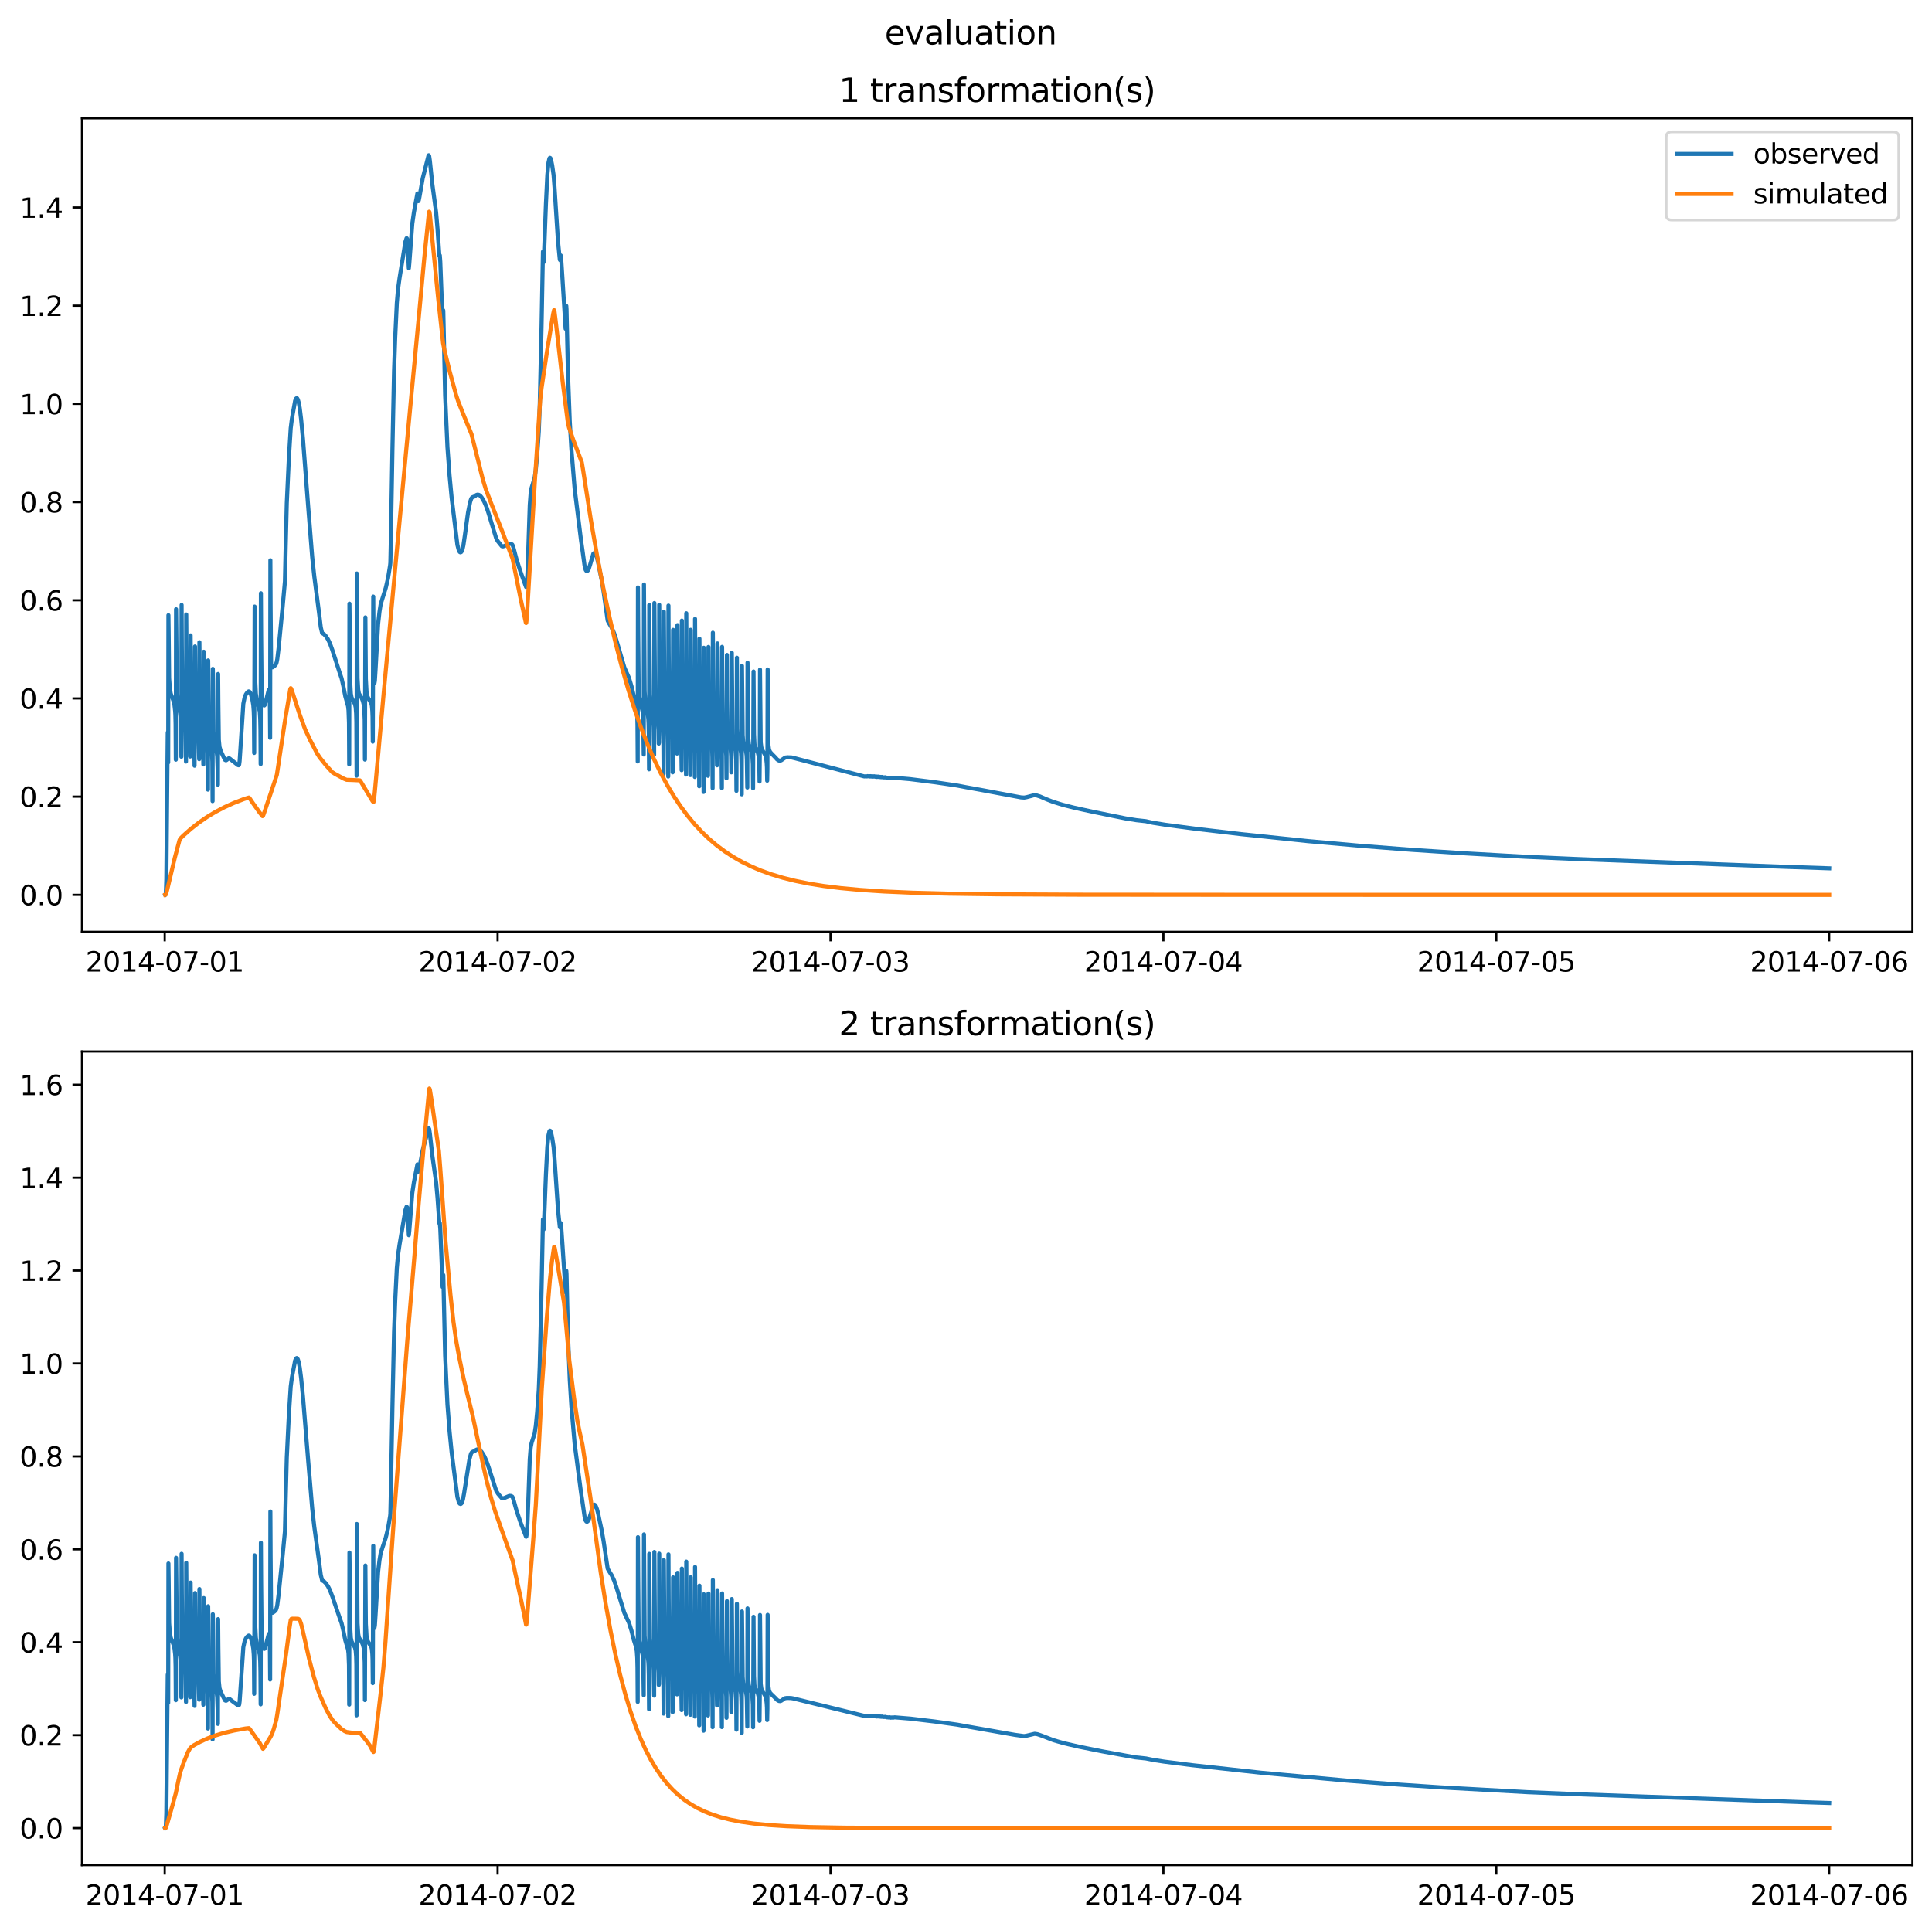 <?xml version="1.0" encoding="utf-8" standalone="no"?>
<!DOCTYPE svg PUBLIC "-//W3C//DTD SVG 1.1//EN"
  "http://www.w3.org/Graphics/SVG/1.1/DTD/svg11.dtd">
<svg xmlns:xlink="http://www.w3.org/1999/xlink" width="709.337pt" height="708.798pt" viewBox="0 0 709.337 708.798" xmlns="http://www.w3.org/2000/svg" version="1.1">
 <defs>
  <style type="text/css">*{stroke-linejoin: round; stroke-linecap: butt}</style>
 </defs>
 <g id="figure_1">
  <g id="patch_1">
   <path d="M 0 708.798 
L 709.337 708.798 
L 709.337 0 
L 0 0 
z
" style="fill: #ffffff"/>
  </g>
  <g id="axes_1">
   <g id="patch_2">
    <path d="M 30.103 342.2 
L 702.137 342.2 
L 702.137 43.44 
L 30.103 43.44 
z
" style="fill: #ffffff"/>
   </g>
   <g id="matplotlib.axis_1">
    <g id="xtick_1">
     <g id="line2d_1">
      <defs>
       <path id="m14ae1a3b99" d="M 0 0 
L 0 3.5 
" style="stroke: #000000; stroke-width: 0.8"/>
      </defs>
      <g>
       <use xlink:href="#m14ae1a3b99" x="60.48" y="342.2" style="stroke: #000000; stroke-width: 0.8"/>
      </g>
     </g>
     <g id="text_1">
      <!-- 2014-07-01 -->
      <g transform="translate(31.423 356.798) scale(0.1 -0.1)">
       <defs>
        <path id="DejaVuSans-32" d="M 1228 531 
L 3431 531 
L 3431 0 
L 469 0 
L 469 531 
Q 828 903 1448 1529 
Q 2069 2156 2228 2338 
Q 2531 2678 2651 2914 
Q 2772 3150 2772 3378 
Q 2772 3750 2511 3984 
Q 2250 4219 1831 4219 
Q 1534 4219 1204 4116 
Q 875 4013 500 3803 
L 500 4441 
Q 881 4594 1212 4672 
Q 1544 4750 1819 4750 
Q 2544 4750 2975 4387 
Q 3406 4025 3406 3419 
Q 3406 3131 3298 2873 
Q 3191 2616 2906 2266 
Q 2828 2175 2409 1742 
Q 1991 1309 1228 531 
z
" transform="scale(0.016)"/>
        <path id="DejaVuSans-30" d="M 2034 4250 
Q 1547 4250 1301 3770 
Q 1056 3291 1056 2328 
Q 1056 1369 1301 889 
Q 1547 409 2034 409 
Q 2525 409 2770 889 
Q 3016 1369 3016 2328 
Q 3016 3291 2770 3770 
Q 2525 4250 2034 4250 
z
M 2034 4750 
Q 2819 4750 3233 4129 
Q 3647 3509 3647 2328 
Q 3647 1150 3233 529 
Q 2819 -91 2034 -91 
Q 1250 -91 836 529 
Q 422 1150 422 2328 
Q 422 3509 836 4129 
Q 1250 4750 2034 4750 
z
" transform="scale(0.016)"/>
        <path id="DejaVuSans-31" d="M 794 531 
L 1825 531 
L 1825 4091 
L 703 3866 
L 703 4441 
L 1819 4666 
L 2450 4666 
L 2450 531 
L 3481 531 
L 3481 0 
L 794 0 
L 794 531 
z
" transform="scale(0.016)"/>
        <path id="DejaVuSans-34" d="M 2419 4116 
L 825 1625 
L 2419 1625 
L 2419 4116 
z
M 2253 4666 
L 3047 4666 
L 3047 1625 
L 3713 1625 
L 3713 1100 
L 3047 1100 
L 3047 0 
L 2419 0 
L 2419 1100 
L 313 1100 
L 313 1709 
L 2253 4666 
z
" transform="scale(0.016)"/>
        <path id="DejaVuSans-2d" d="M 313 2009 
L 1997 2009 
L 1997 1497 
L 313 1497 
L 313 2009 
z
" transform="scale(0.016)"/>
        <path id="DejaVuSans-37" d="M 525 4666 
L 3525 4666 
L 3525 4397 
L 1831 0 
L 1172 0 
L 2766 4134 
L 525 4134 
L 525 4666 
z
" transform="scale(0.016)"/>
       </defs>
       <use xlink:href="#DejaVuSans-32"/>
       <use xlink:href="#DejaVuSans-30" x="63.623"/>
       <use xlink:href="#DejaVuSans-31" x="127.246"/>
       <use xlink:href="#DejaVuSans-34" x="190.869"/>
       <use xlink:href="#DejaVuSans-2d" x="254.492"/>
       <use xlink:href="#DejaVuSans-30" x="290.576"/>
       <use xlink:href="#DejaVuSans-37" x="354.199"/>
       <use xlink:href="#DejaVuSans-2d" x="417.822"/>
       <use xlink:href="#DejaVuSans-30" x="453.906"/>
       <use xlink:href="#DejaVuSans-31" x="517.529"/>
      </g>
     </g>
    </g>
    <g id="xtick_2">
     <g id="line2d_2">
      <g>
       <use xlink:href="#m14ae1a3b99" x="182.702" y="342.2" style="stroke: #000000; stroke-width: 0.8"/>
      </g>
     </g>
     <g id="text_2">
      <!-- 2014-07-02 -->
      <g transform="translate(153.644 356.798) scale(0.1 -0.1)">
       <use xlink:href="#DejaVuSans-32"/>
       <use xlink:href="#DejaVuSans-30" x="63.623"/>
       <use xlink:href="#DejaVuSans-31" x="127.246"/>
       <use xlink:href="#DejaVuSans-34" x="190.869"/>
       <use xlink:href="#DejaVuSans-2d" x="254.492"/>
       <use xlink:href="#DejaVuSans-30" x="290.576"/>
       <use xlink:href="#DejaVuSans-37" x="354.199"/>
       <use xlink:href="#DejaVuSans-2d" x="417.822"/>
       <use xlink:href="#DejaVuSans-30" x="453.906"/>
       <use xlink:href="#DejaVuSans-32" x="517.529"/>
      </g>
     </g>
    </g>
    <g id="xtick_3">
     <g id="line2d_3">
      <g>
       <use xlink:href="#m14ae1a3b99" x="304.924" y="342.2" style="stroke: #000000; stroke-width: 0.8"/>
      </g>
     </g>
     <g id="text_3">
      <!-- 2014-07-03 -->
      <g transform="translate(275.866 356.798) scale(0.1 -0.1)">
       <defs>
        <path id="DejaVuSans-33" d="M 2597 2516 
Q 3050 2419 3304 2112 
Q 3559 1806 3559 1356 
Q 3559 666 3084 287 
Q 2609 -91 1734 -91 
Q 1441 -91 1130 -33 
Q 819 25 488 141 
L 488 750 
Q 750 597 1062 519 
Q 1375 441 1716 441 
Q 2309 441 2620 675 
Q 2931 909 2931 1356 
Q 2931 1769 2642 2001 
Q 2353 2234 1838 2234 
L 1294 2234 
L 1294 2753 
L 1863 2753 
Q 2328 2753 2575 2939 
Q 2822 3125 2822 3475 
Q 2822 3834 2567 4026 
Q 2313 4219 1838 4219 
Q 1578 4219 1281 4162 
Q 984 4106 628 3988 
L 628 4550 
Q 988 4650 1302 4700 
Q 1616 4750 1894 4750 
Q 2613 4750 3031 4423 
Q 3450 4097 3450 3541 
Q 3450 3153 3228 2886 
Q 3006 2619 2597 2516 
z
" transform="scale(0.016)"/>
       </defs>
       <use xlink:href="#DejaVuSans-32"/>
       <use xlink:href="#DejaVuSans-30" x="63.623"/>
       <use xlink:href="#DejaVuSans-31" x="127.246"/>
       <use xlink:href="#DejaVuSans-34" x="190.869"/>
       <use xlink:href="#DejaVuSans-2d" x="254.492"/>
       <use xlink:href="#DejaVuSans-30" x="290.576"/>
       <use xlink:href="#DejaVuSans-37" x="354.199"/>
       <use xlink:href="#DejaVuSans-2d" x="417.822"/>
       <use xlink:href="#DejaVuSans-30" x="453.906"/>
       <use xlink:href="#DejaVuSans-33" x="517.529"/>
      </g>
     </g>
    </g>
    <g id="xtick_4">
     <g id="line2d_4">
      <g>
       <use xlink:href="#m14ae1a3b99" x="427.146" y="342.2" style="stroke: #000000; stroke-width: 0.8"/>
      </g>
     </g>
     <g id="text_4">
      <!-- 2014-07-04 -->
      <g transform="translate(398.088 356.798) scale(0.1 -0.1)">
       <use xlink:href="#DejaVuSans-32"/>
       <use xlink:href="#DejaVuSans-30" x="63.623"/>
       <use xlink:href="#DejaVuSans-31" x="127.246"/>
       <use xlink:href="#DejaVuSans-34" x="190.869"/>
       <use xlink:href="#DejaVuSans-2d" x="254.492"/>
       <use xlink:href="#DejaVuSans-30" x="290.576"/>
       <use xlink:href="#DejaVuSans-37" x="354.199"/>
       <use xlink:href="#DejaVuSans-2d" x="417.822"/>
       <use xlink:href="#DejaVuSans-30" x="453.906"/>
       <use xlink:href="#DejaVuSans-34" x="517.529"/>
      </g>
     </g>
    </g>
    <g id="xtick_5">
     <g id="line2d_5">
      <g>
       <use xlink:href="#m14ae1a3b99" x="549.368" y="342.2" style="stroke: #000000; stroke-width: 0.8"/>
      </g>
     </g>
     <g id="text_5">
      <!-- 2014-07-05 -->
      <g transform="translate(520.31 356.798) scale(0.1 -0.1)">
       <defs>
        <path id="DejaVuSans-35" d="M 691 4666 
L 3169 4666 
L 3169 4134 
L 1269 4134 
L 1269 2991 
Q 1406 3038 1543 3061 
Q 1681 3084 1819 3084 
Q 2600 3084 3056 2656 
Q 3513 2228 3513 1497 
Q 3513 744 3044 326 
Q 2575 -91 1722 -91 
Q 1428 -91 1123 -41 
Q 819 9 494 109 
L 494 744 
Q 775 591 1075 516 
Q 1375 441 1709 441 
Q 2250 441 2565 725 
Q 2881 1009 2881 1497 
Q 2881 1984 2565 2268 
Q 2250 2553 1709 2553 
Q 1456 2553 1204 2497 
Q 953 2441 691 2322 
L 691 4666 
z
" transform="scale(0.016)"/>
       </defs>
       <use xlink:href="#DejaVuSans-32"/>
       <use xlink:href="#DejaVuSans-30" x="63.623"/>
       <use xlink:href="#DejaVuSans-31" x="127.246"/>
       <use xlink:href="#DejaVuSans-34" x="190.869"/>
       <use xlink:href="#DejaVuSans-2d" x="254.492"/>
       <use xlink:href="#DejaVuSans-30" x="290.576"/>
       <use xlink:href="#DejaVuSans-37" x="354.199"/>
       <use xlink:href="#DejaVuSans-2d" x="417.822"/>
       <use xlink:href="#DejaVuSans-30" x="453.906"/>
       <use xlink:href="#DejaVuSans-35" x="517.529"/>
      </g>
     </g>
    </g>
    <g id="xtick_6">
     <g id="line2d_6">
      <g>
       <use xlink:href="#m14ae1a3b99" x="671.59" y="342.2" style="stroke: #000000; stroke-width: 0.8"/>
      </g>
     </g>
     <g id="text_6">
      <!-- 2014-07-06 -->
      <g transform="translate(642.532 356.798) scale(0.1 -0.1)">
       <defs>
        <path id="DejaVuSans-36" d="M 2113 2584 
Q 1688 2584 1439 2293 
Q 1191 2003 1191 1497 
Q 1191 994 1439 701 
Q 1688 409 2113 409 
Q 2538 409 2786 701 
Q 3034 994 3034 1497 
Q 3034 2003 2786 2293 
Q 2538 2584 2113 2584 
z
M 3366 4563 
L 3366 3988 
Q 3128 4100 2886 4159 
Q 2644 4219 2406 4219 
Q 1781 4219 1451 3797 
Q 1122 3375 1075 2522 
Q 1259 2794 1537 2939 
Q 1816 3084 2150 3084 
Q 2853 3084 3261 2657 
Q 3669 2231 3669 1497 
Q 3669 778 3244 343 
Q 2819 -91 2113 -91 
Q 1303 -91 875 529 
Q 447 1150 447 2328 
Q 447 3434 972 4092 
Q 1497 4750 2381 4750 
Q 2619 4750 2861 4703 
Q 3103 4656 3366 4563 
z
" transform="scale(0.016)"/>
       </defs>
       <use xlink:href="#DejaVuSans-32"/>
       <use xlink:href="#DejaVuSans-30" x="63.623"/>
       <use xlink:href="#DejaVuSans-31" x="127.246"/>
       <use xlink:href="#DejaVuSans-34" x="190.869"/>
       <use xlink:href="#DejaVuSans-2d" x="254.492"/>
       <use xlink:href="#DejaVuSans-30" x="290.576"/>
       <use xlink:href="#DejaVuSans-37" x="354.199"/>
       <use xlink:href="#DejaVuSans-2d" x="417.822"/>
       <use xlink:href="#DejaVuSans-30" x="453.906"/>
       <use xlink:href="#DejaVuSans-36" x="517.529"/>
      </g>
     </g>
    </g>
   </g>
   <g id="matplotlib.axis_2">
    <g id="ytick_1">
     <g id="line2d_7">
      <defs>
       <path id="m6a02f6b511" d="M 0 0 
L -3.5 0 
" style="stroke: #000000; stroke-width: 0.8"/>
      </defs>
      <g>
       <use xlink:href="#m6a02f6b511" x="30.103" y="328.62" style="stroke: #000000; stroke-width: 0.8"/>
      </g>
     </g>
     <g id="text_7">
      <!-- 0.0 -->
      <g transform="translate(7.2 332.419) scale(0.1 -0.1)">
       <defs>
        <path id="DejaVuSans-2e" d="M 684 794 
L 1344 794 
L 1344 0 
L 684 0 
L 684 794 
z
" transform="scale(0.016)"/>
       </defs>
       <use xlink:href="#DejaVuSans-30"/>
       <use xlink:href="#DejaVuSans-2e" x="63.623"/>
       <use xlink:href="#DejaVuSans-30" x="95.41"/>
      </g>
     </g>
    </g>
    <g id="ytick_2">
     <g id="line2d_8">
      <g>
       <use xlink:href="#m6a02f6b511" x="30.103" y="292.559" style="stroke: #000000; stroke-width: 0.8"/>
      </g>
     </g>
     <g id="text_8">
      <!-- 0.2 -->
      <g transform="translate(7.2 296.359) scale(0.1 -0.1)">
       <use xlink:href="#DejaVuSans-30"/>
       <use xlink:href="#DejaVuSans-2e" x="63.623"/>
       <use xlink:href="#DejaVuSans-32" x="95.41"/>
      </g>
     </g>
    </g>
    <g id="ytick_3">
     <g id="line2d_9">
      <g>
       <use xlink:href="#m6a02f6b511" x="30.103" y="256.499" style="stroke: #000000; stroke-width: 0.8"/>
      </g>
     </g>
     <g id="text_9">
      <!-- 0.4 -->
      <g transform="translate(7.2 260.298) scale(0.1 -0.1)">
       <use xlink:href="#DejaVuSans-30"/>
       <use xlink:href="#DejaVuSans-2e" x="63.623"/>
       <use xlink:href="#DejaVuSans-34" x="95.41"/>
      </g>
     </g>
    </g>
    <g id="ytick_4">
     <g id="line2d_10">
      <g>
       <use xlink:href="#m6a02f6b511" x="30.103" y="220.438" style="stroke: #000000; stroke-width: 0.8"/>
      </g>
     </g>
     <g id="text_10">
      <!-- 0.6 -->
      <g transform="translate(7.2 224.237) scale(0.1 -0.1)">
       <use xlink:href="#DejaVuSans-30"/>
       <use xlink:href="#DejaVuSans-2e" x="63.623"/>
       <use xlink:href="#DejaVuSans-36" x="95.41"/>
      </g>
     </g>
    </g>
    <g id="ytick_5">
     <g id="line2d_11">
      <g>
       <use xlink:href="#m6a02f6b511" x="30.103" y="184.378" style="stroke: #000000; stroke-width: 0.8"/>
      </g>
     </g>
     <g id="text_11">
      <!-- 0.8 -->
      <g transform="translate(7.2 188.177) scale(0.1 -0.1)">
       <defs>
        <path id="DejaVuSans-38" d="M 2034 2216 
Q 1584 2216 1326 1975 
Q 1069 1734 1069 1313 
Q 1069 891 1326 650 
Q 1584 409 2034 409 
Q 2484 409 2743 651 
Q 3003 894 3003 1313 
Q 3003 1734 2745 1975 
Q 2488 2216 2034 2216 
z
M 1403 2484 
Q 997 2584 770 2862 
Q 544 3141 544 3541 
Q 544 4100 942 4425 
Q 1341 4750 2034 4750 
Q 2731 4750 3128 4425 
Q 3525 4100 3525 3541 
Q 3525 3141 3298 2862 
Q 3072 2584 2669 2484 
Q 3125 2378 3379 2068 
Q 3634 1759 3634 1313 
Q 3634 634 3220 271 
Q 2806 -91 2034 -91 
Q 1263 -91 848 271 
Q 434 634 434 1313 
Q 434 1759 690 2068 
Q 947 2378 1403 2484 
z
M 1172 3481 
Q 1172 3119 1398 2916 
Q 1625 2713 2034 2713 
Q 2441 2713 2670 2916 
Q 2900 3119 2900 3481 
Q 2900 3844 2670 4047 
Q 2441 4250 2034 4250 
Q 1625 4250 1398 4047 
Q 1172 3844 1172 3481 
z
" transform="scale(0.016)"/>
       </defs>
       <use xlink:href="#DejaVuSans-30"/>
       <use xlink:href="#DejaVuSans-2e" x="63.623"/>
       <use xlink:href="#DejaVuSans-38" x="95.41"/>
      </g>
     </g>
    </g>
    <g id="ytick_6">
     <g id="line2d_12">
      <g>
       <use xlink:href="#m6a02f6b511" x="30.103" y="148.317" style="stroke: #000000; stroke-width: 0.8"/>
      </g>
     </g>
     <g id="text_12">
      <!-- 1.0 -->
      <g transform="translate(7.2 152.116) scale(0.1 -0.1)">
       <use xlink:href="#DejaVuSans-31"/>
       <use xlink:href="#DejaVuSans-2e" x="63.623"/>
       <use xlink:href="#DejaVuSans-30" x="95.41"/>
      </g>
     </g>
    </g>
    <g id="ytick_7">
     <g id="line2d_13">
      <g>
       <use xlink:href="#m6a02f6b511" x="30.103" y="112.256" style="stroke: #000000; stroke-width: 0.8"/>
      </g>
     </g>
     <g id="text_13">
      <!-- 1.2 -->
      <g transform="translate(7.2 116.056) scale(0.1 -0.1)">
       <use xlink:href="#DejaVuSans-31"/>
       <use xlink:href="#DejaVuSans-2e" x="63.623"/>
       <use xlink:href="#DejaVuSans-32" x="95.41"/>
      </g>
     </g>
    </g>
    <g id="ytick_8">
     <g id="line2d_14">
      <g>
       <use xlink:href="#m6a02f6b511" x="30.103" y="76.196" style="stroke: #000000; stroke-width: 0.8"/>
      </g>
     </g>
     <g id="text_14">
      <!-- 1.4 -->
      <g transform="translate(7.2 79.995) scale(0.1 -0.1)">
       <use xlink:href="#DejaVuSans-31"/>
       <use xlink:href="#DejaVuSans-2e" x="63.623"/>
       <use xlink:href="#DejaVuSans-34" x="95.41"/>
      </g>
     </g>
    </g>
   </g>
   <g id="line2d_15">
    <path d="M 60.65 328.618 
L 60.735 328.541 
L 60.82 328.308 
L 60.905 327.746 
L 61.074 322.847 
L 61.584 269.117 
L 61.669 268.788 
L 61.754 280.038 
L 61.838 225.927 
L 61.923 232.064 
L 62.093 249.022 
L 62.348 252.707 
L 62.687 254.725 
L 63.196 256.048 
L 63.706 257.471 
L 64.045 258.854 
L 64.3 261.122 
L 64.385 262.56 
L 64.47 265.991 
L 64.554 278.991 
L 64.639 223.729 
L 64.724 231.502 
L 64.894 251.139 
L 65.149 256.3 
L 65.488 258.449 
L 66.167 261.918 
L 66.337 263.757 
L 66.507 269.338 
L 66.591 277.921 
L 66.676 222.159 
L 66.761 237.588 
L 66.931 255.866 
L 67.186 260.718 
L 68.034 267.225 
L 68.119 269.099 
L 68.289 279.684 
L 68.374 225.667 
L 68.628 260.058 
L 68.883 263.972 
L 69.647 269.705 
L 69.732 271.612 
L 69.817 277.834 
L 69.902 269.128 
L 69.987 233.335 
L 70.241 263.39 
L 70.496 266.404 
L 71.175 270.254 
L 71.345 273.273 
L 71.429 281.204 
L 71.599 237.411 
L 71.854 264.425 
L 72.108 266.759 
L 72.787 269.975 
L 72.957 272.582 
L 73.127 278.808 
L 73.212 235.844 
L 73.466 263.99 
L 73.721 267.333 
L 73.976 268.562 
L 74.061 268.734 
L 74.315 270.515 
L 74.485 272.576 
L 74.57 274.455 
L 74.655 280.746 
L 74.74 271.182 
L 74.824 239.344 
L 75.079 266.717 
L 75.334 269.351 
L 76.098 273.751 
L 76.182 275.178 
L 76.267 278.528 
L 76.352 289.99 
L 76.437 242.529 
L 76.522 250.469 
L 76.692 267.259 
L 76.946 270.384 
L 77.795 275.251 
L 77.965 279.739 
L 78.05 294.215 
L 78.135 245.636 
L 78.22 249.755 
L 78.389 268.83 
L 78.644 272.248 
L 79.153 274.313 
L 79.578 276.243 
L 79.747 277.825 
L 79.917 283.016 
L 80.002 288.181 
L 80.087 247.513 
L 80.172 258.227 
L 80.341 271.68 
L 80.596 274.303 
L 81.02 275.707 
L 81.954 277.743 
L 82.633 279.081 
L 82.973 279.215 
L 83.227 279.08 
L 83.991 278.472 
L 84.331 278.563 
L 85.179 279.256 
L 87.386 280.992 
L 87.641 281.042 
L 87.811 280.757 
L 87.98 279.485 
L 89.338 258.43 
L 89.763 256.345 
L 90.272 255.027 
L 90.781 254.293 
L 91.29 253.913 
L 91.545 253.979 
L 91.8 254.29 
L 92.139 255.083 
L 92.648 256.902 
L 92.988 258.938 
L 93.158 261.183 
L 93.243 263.757 
L 93.327 276.515 
L 93.497 222.759 
L 93.667 249.191 
L 93.922 254.651 
L 94.261 256.811 
L 95.365 261.279 
L 95.534 263.93 
L 95.619 267.947 
L 95.704 280.61 
L 95.789 217.862 
L 95.874 233.464 
L 96.044 252.754 
L 96.298 257.182 
L 96.638 258.652 
L 96.892 259.051 
L 97.062 259.07 
L 97.232 258.846 
L 97.571 257.753 
L 98.675 253.287 
L 98.844 253.717 
L 99.014 255.806 
L 99.099 259.803 
L 99.184 270.967 
L 99.269 205.751 
L 99.354 222.933 
L 99.523 243.514 
L 99.693 244.94 
L 99.863 245.095 
L 100.118 245.049 
L 100.797 244.554 
L 101.306 243.957 
L 101.56 243.276 
L 101.815 241.982 
L 102.324 237.73 
L 103.767 222.853 
L 104.361 216.314 
L 104.616 213.481 
L 104.871 201.74 
L 105.295 184.805 
L 106.059 168.265 
L 106.738 157.289 
L 107.162 153.845 
L 108.351 147.21 
L 108.69 146.392 
L 108.945 146.214 
L 109.114 146.307 
L 109.369 146.769 
L 109.709 147.983 
L 110.048 149.867 
L 110.557 153.972 
L 111.236 161.173 
L 113.189 186.518 
L 114.631 204.598 
L 115.395 211.698 
L 117.093 224.732 
L 117.772 230.343 
L 118.281 232.544 
L 118.536 232.649 
L 118.96 232.899 
L 119.639 233.61 
L 120.403 234.752 
L 121.167 236.34 
L 122.016 238.699 
L 124.647 246.852 
L 125.411 249.095 
L 126.09 252.137 
L 126.769 255.7 
L 127.787 259.358 
L 127.957 260.871 
L 128.127 265.393 
L 128.212 280.714 
L 128.297 221.685 
L 128.381 228.957 
L 128.551 250.057 
L 128.806 254.706 
L 129.06 256.082 
L 129.485 257.038 
L 130.334 258.583 
L 130.588 259.795 
L 130.758 262 
L 130.843 265.233 
L 130.928 284.873 
L 131.013 210.609 
L 131.097 221.923 
L 131.267 249.067 
L 131.522 253.303 
L 131.776 254.665 
L 132.116 255.268 
L 132.71 256.202 
L 133.219 257.434 
L 133.559 258.856 
L 133.729 260.255 
L 133.898 264.313 
L 133.983 278.95 
L 134.153 226.727 
L 134.323 249.33 
L 134.577 254.059 
L 134.832 255.547 
L 135.172 256.333 
L 136.36 258.357 
L 136.53 259.2 
L 136.699 261.046 
L 136.784 263.313 
L 136.869 272.366 
L 137.039 219.077 
L 137.209 247.949 
L 137.378 250.778 
L 137.463 250.953 
L 137.633 250.019 
L 137.888 245.874 
L 138.821 229.185 
L 139.33 224.631 
L 139.755 221.952 
L 140.434 219.723 
L 141.622 215.925 
L 142.471 212.271 
L 143.235 207.521 
L 143.32 206.613 
L 143.489 198.943 
L 144.084 164.954 
L 144.678 136.211 
L 145.102 123.914 
L 145.696 111.284 
L 146.121 106.328 
L 146.715 102.028 
L 148.837 88.822 
L 149.261 87.501 
L 149.346 87.515 
L 149.516 87.942 
L 149.685 89.321 
L 149.855 93.538 
L 150.11 98.534 
L 150.279 96.776 
L 151.383 82.088 
L 151.977 77.942 
L 153.25 71.04 
L 153.42 72.965 
L 153.59 73.871 
L 153.759 73.561 
L 154.014 72.28 
L 155.202 65.498 
L 157.324 57.157 
L 157.409 57.02 
L 157.579 57.356 
L 157.833 59.1 
L 158.682 67.249 
L 160.125 78.015 
L 160.634 83.988 
L 161.313 93.942 
L 161.398 93.699 
L 161.483 93.8 
L 161.653 96.14 
L 162.077 107.155 
L 162.502 118.675 
L 162.671 113.869 
L 162.756 114.008 
L 163.435 145.219 
L 164.284 164.227 
L 165.048 174.582 
L 165.812 182.694 
L 167.934 200.13 
L 168.443 202.065 
L 168.783 202.707 
L 169.037 202.849 
L 169.292 202.764 
L 169.546 202.436 
L 169.801 201.776 
L 170.141 200.252 
L 170.65 196.793 
L 171.838 188.211 
L 172.602 184.382 
L 173.026 183.094 
L 173.366 182.658 
L 173.79 182.49 
L 174.299 182.285 
L 174.809 181.818 
L 175.318 181.643 
L 175.827 181.728 
L 176.337 182.065 
L 176.846 182.671 
L 177.779 184.249 
L 178.628 186.226 
L 179.392 188.537 
L 182.193 197.745 
L 182.787 198.776 
L 184.23 200.573 
L 184.654 200.672 
L 185.164 200.519 
L 187.031 199.69 
L 187.625 199.732 
L 188.049 199.96 
L 188.304 200.44 
L 188.728 201.921 
L 189.577 205.173 
L 191.02 209.726 
L 192.463 213.699 
L 193.142 215.558 
L 193.227 215.473 
L 193.397 214.389 
L 193.651 210.511 
L 193.991 200.747 
L 194.5 185.458 
L 194.84 180.973 
L 195.179 179.117 
L 196.282 175.491 
L 196.707 172.586 
L 197.216 167.196 
L 197.81 158.502 
L 198.15 149.402 
L 198.829 119.626 
L 199.338 92.423 
L 199.423 92.836 
L 199.593 96.295 
L 199.762 92.756 
L 200.441 74.765 
L 200.951 64.252 
L 201.375 59.702 
L 201.715 58.176 
L 201.884 57.959 
L 202.054 58.044 
L 202.309 58.666 
L 202.733 60.75 
L 203.242 64.277 
L 203.582 68.709 
L 204.855 88.519 
L 205.534 95.403 
L 205.619 95.521 
L 205.789 93.793 
L 205.873 93.819 
L 206.043 95.201 
L 206.468 101.741 
L 207.656 120.755 
L 207.741 119.138 
L 207.911 112.332 
L 207.995 113.557 
L 208.505 136.412 
L 209.184 154.679 
L 209.778 164.899 
L 210.966 179.361 
L 213.343 198.616 
L 213.852 202.097 
L 214.616 207.687 
L 215.04 209.314 
L 215.295 209.659 
L 215.549 209.722 
L 215.804 209.51 
L 216.059 209.195 
L 216.568 207.661 
L 217.841 203.344 
L 218.181 203.089 
L 218.435 203.206 
L 218.775 203.739 
L 219.199 204.919 
L 219.623 206.62 
L 219.878 208.01 
L 220.897 212.993 
L 221.576 217.068 
L 223.103 227.918 
L 223.528 228.731 
L 224.631 230.595 
L 225.48 232.56 
L 226.329 235.19 
L 229.214 245.078 
L 230.063 247.014 
L 230.912 248.898 
L 231.846 251.995 
L 232.694 255.582 
L 233.543 258.366 
L 233.798 260.004 
L 233.968 262.622 
L 234.052 266.404 
L 234.137 279.658 
L 234.222 215.719 
L 234.307 230.708 
L 234.477 251.107 
L 234.731 255.871 
L 235.071 257.744 
L 235.92 261.294 
L 236.089 263.045 
L 236.174 264.845 
L 236.344 277.086 
L 236.429 214.649 
L 236.684 253.905 
L 236.938 258.216 
L 237.363 260.197 
L 237.872 262.512 
L 238.042 264.128 
L 238.126 265.682 
L 238.211 269.346 
L 238.296 282.526 
L 238.381 222.19 
L 238.466 234.881 
L 238.636 255.028 
L 238.89 259.617 
L 239.315 261.609 
L 239.739 263.675 
L 239.909 265.399 
L 239.994 267.126 
L 240.164 277.222 
L 240.248 221.453 
L 240.503 256.968 
L 240.758 260.936 
L 241.352 263.643 
L 241.606 265.354 
L 241.776 268.148 
L 241.861 273.097 
L 241.946 272.757 
L 242.031 222.111 
L 242.285 258.41 
L 242.54 262.044 
L 243.389 266.911 
L 243.559 271.693 
L 243.643 284.197 
L 243.728 224.614 
L 243.813 236.772 
L 243.983 258.535 
L 244.153 262.211 
L 244.492 264.118 
L 244.917 266.214 
L 245.086 267.912 
L 245.171 269.577 
L 245.256 273.878 
L 245.341 285.182 
L 245.426 222.394 
L 245.511 239.53 
L 245.68 259.85 
L 245.935 263.796 
L 246.699 268.06 
L 246.869 271.596 
L 246.954 283.639 
L 247.123 231.314 
L 247.293 258.725 
L 247.463 263.596 
L 247.802 265.622 
L 248.227 267.731 
L 248.397 269.473 
L 248.481 271.281 
L 248.566 276.736 
L 248.651 272.329 
L 248.736 229.568 
L 248.991 262.318 
L 249.245 265.402 
L 249.924 268.944 
L 250.094 271.53 
L 250.264 282.843 
L 250.349 227.906 
L 250.434 244.047 
L 250.603 262.573 
L 250.858 265.976 
L 251.537 269.465 
L 251.707 271.933 
L 251.792 275.665 
L 251.876 284.449 
L 251.961 225.209 
L 252.046 241.711 
L 252.216 262.897 
L 252.386 266.025 
L 252.81 268.091 
L 253.15 270.036 
L 253.319 272.482 
L 253.489 284.647 
L 253.574 231.292 
L 253.659 245.233 
L 253.829 263.779 
L 254.083 267.154 
L 254.847 271.448 
L 254.932 272.944 
L 255.017 276.6 
L 255.102 285.337 
L 255.187 227.274 
L 255.271 242.778 
L 255.441 264.19 
L 255.611 267.2 
L 256.035 269.187 
L 256.375 271.073 
L 256.545 273.368 
L 256.63 276.86 
L 256.714 288.752 
L 256.799 234.541 
L 256.884 245.317 
L 257.054 264.812 
L 257.309 268.236 
L 258.072 272.254 
L 258.242 276.241 
L 258.327 290.838 
L 258.412 237.886 
L 258.497 238.088 
L 258.667 264.508 
L 258.836 268.142 
L 259.176 269.794 
L 259.6 271.808 
L 259.77 273.622 
L 259.855 275.692 
L 259.94 284.915 
L 260.109 237.591 
L 260.279 264.127 
L 260.449 268.467 
L 260.788 270.192 
L 261.213 272.037 
L 261.383 273.496 
L 261.467 274.925 
L 261.552 278.264 
L 261.637 289.46 
L 261.722 232.353 
L 261.807 244.316 
L 261.977 266.39 
L 262.146 269.327 
L 262.486 270.839 
L 262.91 272.692 
L 263.08 274.278 
L 263.165 275.93 
L 263.25 281.058 
L 263.335 280.52 
L 263.42 236.292 
L 263.674 267.795 
L 263.929 270.395 
L 264.693 273.722 
L 264.863 276.078 
L 264.947 279.861 
L 265.032 289.423 
L 265.117 237.559 
L 265.202 249.895 
L 265.372 267.905 
L 265.626 270.816 
L 266.475 274.556 
L 266.645 277.555 
L 266.73 285.833 
L 266.9 240.517 
L 266.984 257.181 
L 267.154 269.332 
L 267.409 271.456 
L 268.258 274.986 
L 268.427 277.692 
L 268.512 283.647 
L 268.597 275.314 
L 268.682 239.733 
L 268.937 269.692 
L 269.191 271.918 
L 270.125 275.738 
L 270.295 278.971 
L 270.379 290.441 
L 270.549 241.552 
L 270.719 267.646 
L 270.889 271.605 
L 271.228 273.046 
L 271.907 275.295 
L 272.077 276.638 
L 272.162 277.995 
L 272.247 281.166 
L 272.332 291.715 
L 272.416 244.55 
L 272.501 252.41 
L 272.671 269.911 
L 272.841 272.332 
L 273.18 273.594 
L 273.859 275.557 
L 274.114 277.365 
L 274.199 278.843 
L 274.369 289.22 
L 274.454 243.357 
L 274.538 255.219 
L 274.708 270.821 
L 274.963 273.341 
L 275.387 274.511 
L 275.981 276.053 
L 276.236 277.576 
L 276.406 280.721 
L 276.491 289.495 
L 276.66 246.609 
L 276.83 269.558 
L 277 273.207 
L 277.254 274.297 
L 277.849 275.551 
L 278.273 276.524 
L 278.528 277.63 
L 278.697 279.347 
L 278.782 281.091 
L 278.867 287.008 
L 278.952 277.662 
L 279.037 245.909 
L 279.291 272.678 
L 279.546 274.604 
L 279.97 275.562 
L 281.074 277.55 
L 281.329 278.755 
L 281.498 280.323 
L 281.583 281.871 
L 281.668 286.71 
L 281.753 282.296 
L 281.838 245.862 
L 282.092 273.313 
L 282.347 275.311 
L 282.771 276.18 
L 283.45 276.927 
L 284.724 278.216 
L 285.318 278.896 
L 285.912 279.275 
L 286.421 279.368 
L 286.845 279.202 
L 288.288 278.203 
L 289.222 278.112 
L 290.665 278.177 
L 291.938 278.489 
L 317.316 285.131 
L 317.571 285.107 
L 318.335 285.128 
L 318.504 285.023 
L 318.759 285.075 
L 318.929 285.078 
L 319.098 285.119 
L 319.268 285.047 
L 319.438 285.169 
L 319.693 285.035 
L 319.862 285.172 
L 320.117 285.09 
L 320.287 285.237 
L 320.541 285.089 
L 320.796 285.197 
L 320.966 285.078 
L 321.305 285.232 
L 321.475 285.147 
L 321.73 285.346 
L 321.984 285.174 
L 322.324 285.316 
L 322.578 285.195 
L 322.918 285.377 
L 323.173 285.305 
L 323.512 285.427 
L 323.767 285.318 
L 324.106 285.465 
L 324.615 285.497 
L 324.955 285.46 
L 325.125 285.455 
L 325.294 285.544 
L 325.549 285.633 
L 326.058 285.642 
L 326.313 285.715 
L 326.652 285.616 
L 327.077 285.783 
L 327.416 285.676 
L 327.841 285.781 
L 328.435 285.635 
L 334.122 286.126 
L 343.373 287.289 
L 351.521 288.494 
L 354.577 289.08 
L 359.839 290.03 
L 374.862 292.837 
L 376.05 292.914 
L 376.984 292.743 
L 379.7 292.018 
L 380.634 292.124 
L 381.822 292.497 
L 384.283 293.555 
L 386.66 294.478 
L 390.14 295.554 
L 394.384 296.633 
L 401.428 298.172 
L 413.226 300.56 
L 417.215 301.201 
L 420.695 301.582 
L 423.242 302.154 
L 427.91 302.9 
L 439.453 304.424 
L 455.664 306.331 
L 480.194 308.89 
L 500.479 310.699 
L 518.218 312.079 
L 538.334 313.403 
L 559.977 314.629 
L 578.65 315.453 
L 656.142 318.353 
L 671.59 318.871 
L 671.59 318.871 
" clip-path="url(#p58fe5f428a)" style="fill: none; stroke: #1f77b4; stroke-width: 1.5; stroke-linecap: square"/>
   </g>
   <g id="line2d_16">
    <path d="M 60.65 328.62 
L 60.82 328.573 
L 60.99 328.267 
L 61.414 326.64 
L 64.215 314.879 
L 65.912 308.509 
L 66.252 307.912 
L 67.27 306.897 
L 70.071 304.406 
L 72.957 302.139 
L 75.928 300.087 
L 79.068 298.189 
L 82.378 296.453 
L 85.858 294.879 
L 89.593 293.437 
L 91.375 292.895 
L 91.63 293.127 
L 92.818 294.89 
L 95.365 298.452 
L 96.383 299.722 
L 96.553 299.63 
L 96.892 298.792 
L 100.627 287.632 
L 101.645 284.533 
L 102.24 280.615 
L 104.616 264.813 
L 106.568 253.098 
L 106.738 252.732 
L 106.908 252.89 
L 107.332 254.102 
L 109.963 262.212 
L 112 267.792 
L 113.952 271.936 
L 116.414 276.67 
L 117.347 278.138 
L 119.809 281.177 
L 122.016 283.599 
L 123.034 284.233 
L 126.259 285.975 
L 127.278 286.384 
L 129.485 286.455 
L 132.116 286.585 
L 132.455 287.032 
L 136.784 294.201 
L 137.124 294.57 
L 137.293 293.902 
L 137.633 290.619 
L 140.943 253.73 
L 143.489 226.248 
L 145.781 201.282 
L 148.921 167.689 
L 151.213 143.354 
L 153.505 119.237 
L 155.796 94.568 
L 157.494 78.036 
L 157.579 77.744 
L 157.664 77.808 
L 157.833 78.759 
L 158.428 84.76 
L 160.804 108.877 
L 162.671 125.983 
L 163.181 128.633 
L 165.133 136.524 
L 167.425 144.952 
L 168.273 147.535 
L 170.565 153.257 
L 173.111 159.434 
L 177.185 175.731 
L 178.374 179.706 
L 180.58 185.456 
L 184.57 195.6 
L 186.946 201.906 
L 188.219 205.259 
L 188.983 209.127 
L 191.275 220.544 
L 193.057 228.648 
L 193.142 228.805 
L 193.227 228.604 
L 193.397 227.083 
L 193.906 218.693 
L 196.367 176.826 
L 198.319 146.943 
L 198.829 142.525 
L 200.781 129.364 
L 203.073 115.311 
L 203.412 113.88 
L 203.582 114.413 
L 204.006 117.813 
L 206.637 140.752 
L 208.505 155.353 
L 208.929 157.09 
L 210.457 161.496 
L 212.833 167.749 
L 213.597 169.785 
L 214.022 172.253 
L 216.907 190.805 
L 219.199 203.974 
L 221.491 215.884 
L 223.782 226.657 
L 226.074 236.4 
L 228.366 245.212 
L 230.657 253.182 
L 233.034 260.643 
L 235.41 267.367 
L 237.787 273.426 
L 240.164 278.885 
L 242.54 283.804 
L 245.001 288.387 
L 247.463 292.501 
L 249.924 296.195 
L 252.471 299.619 
L 255.102 302.777 
L 257.733 305.592 
L 260.449 308.176 
L 263.25 310.538 
L 266.136 312.686 
L 269.191 314.683 
L 272.416 316.52 
L 275.812 318.193 
L 279.376 319.701 
L 283.196 321.076 
L 287.355 322.333 
L 291.853 323.458 
L 296.861 324.475 
L 302.378 325.365 
L 308.659 326.148 
L 315.873 326.818 
L 324.446 327.383 
L 334.885 327.837 
L 348.211 328.183 
L 366.714 328.426 
L 396.421 328.567 
L 466.274 328.618 
L 671.59 328.62 
L 671.59 328.62 
" clip-path="url(#p58fe5f428a)" style="fill: none; stroke: #ff7f0e; stroke-width: 1.5; stroke-linecap: square"/>
   </g>
   <g id="patch_3">
    <path d="M 30.103 342.2 
L 30.103 43.44 
" style="fill: none; stroke: #000000; stroke-width: 0.8; stroke-linejoin: miter; stroke-linecap: square"/>
   </g>
   <g id="patch_4">
    <path d="M 702.137 342.2 
L 702.137 43.44 
" style="fill: none; stroke: #000000; stroke-width: 0.8; stroke-linejoin: miter; stroke-linecap: square"/>
   </g>
   <g id="patch_5">
    <path d="M 30.103 342.2 
L 702.137 342.2 
" style="fill: none; stroke: #000000; stroke-width: 0.8; stroke-linejoin: miter; stroke-linecap: square"/>
   </g>
   <g id="patch_6">
    <path d="M 30.103 43.44 
L 702.137 43.44 
" style="fill: none; stroke: #000000; stroke-width: 0.8; stroke-linejoin: miter; stroke-linecap: square"/>
   </g>
   <g id="text_15">
    <!-- 1 transformation(s) -->
    <g transform="translate(308.005 37.44) scale(0.12 -0.12)">
     <defs>
      <path id="DejaVuSans-20" transform="scale(0.016)"/>
      <path id="DejaVuSans-74" d="M 1172 4494 
L 1172 3500 
L 2356 3500 
L 2356 3053 
L 1172 3053 
L 1172 1153 
Q 1172 725 1289 603 
Q 1406 481 1766 481 
L 2356 481 
L 2356 0 
L 1766 0 
Q 1100 0 847 248 
Q 594 497 594 1153 
L 594 3053 
L 172 3053 
L 172 3500 
L 594 3500 
L 594 4494 
L 1172 4494 
z
" transform="scale(0.016)"/>
      <path id="DejaVuSans-72" d="M 2631 2963 
Q 2534 3019 2420 3045 
Q 2306 3072 2169 3072 
Q 1681 3072 1420 2755 
Q 1159 2438 1159 1844 
L 1159 0 
L 581 0 
L 581 3500 
L 1159 3500 
L 1159 2956 
Q 1341 3275 1631 3429 
Q 1922 3584 2338 3584 
Q 2397 3584 2469 3576 
Q 2541 3569 2628 3553 
L 2631 2963 
z
" transform="scale(0.016)"/>
      <path id="DejaVuSans-61" d="M 2194 1759 
Q 1497 1759 1228 1600 
Q 959 1441 959 1056 
Q 959 750 1161 570 
Q 1363 391 1709 391 
Q 2188 391 2477 730 
Q 2766 1069 2766 1631 
L 2766 1759 
L 2194 1759 
z
M 3341 1997 
L 3341 0 
L 2766 0 
L 2766 531 
Q 2569 213 2275 61 
Q 1981 -91 1556 -91 
Q 1019 -91 701 211 
Q 384 513 384 1019 
Q 384 1609 779 1909 
Q 1175 2209 1959 2209 
L 2766 2209 
L 2766 2266 
Q 2766 2663 2505 2880 
Q 2244 3097 1772 3097 
Q 1472 3097 1187 3025 
Q 903 2953 641 2809 
L 641 3341 
Q 956 3463 1253 3523 
Q 1550 3584 1831 3584 
Q 2591 3584 2966 3190 
Q 3341 2797 3341 1997 
z
" transform="scale(0.016)"/>
      <path id="DejaVuSans-6e" d="M 3513 2113 
L 3513 0 
L 2938 0 
L 2938 2094 
Q 2938 2591 2744 2837 
Q 2550 3084 2163 3084 
Q 1697 3084 1428 2787 
Q 1159 2491 1159 1978 
L 1159 0 
L 581 0 
L 581 3500 
L 1159 3500 
L 1159 2956 
Q 1366 3272 1645 3428 
Q 1925 3584 2291 3584 
Q 2894 3584 3203 3211 
Q 3513 2838 3513 2113 
z
" transform="scale(0.016)"/>
      <path id="DejaVuSans-73" d="M 2834 3397 
L 2834 2853 
Q 2591 2978 2328 3040 
Q 2066 3103 1784 3103 
Q 1356 3103 1142 2972 
Q 928 2841 928 2578 
Q 928 2378 1081 2264 
Q 1234 2150 1697 2047 
L 1894 2003 
Q 2506 1872 2764 1633 
Q 3022 1394 3022 966 
Q 3022 478 2636 193 
Q 2250 -91 1575 -91 
Q 1294 -91 989 -36 
Q 684 19 347 128 
L 347 722 
Q 666 556 975 473 
Q 1284 391 1588 391 
Q 1994 391 2212 530 
Q 2431 669 2431 922 
Q 2431 1156 2273 1281 
Q 2116 1406 1581 1522 
L 1381 1569 
Q 847 1681 609 1914 
Q 372 2147 372 2553 
Q 372 3047 722 3315 
Q 1072 3584 1716 3584 
Q 2034 3584 2315 3537 
Q 2597 3491 2834 3397 
z
" transform="scale(0.016)"/>
      <path id="DejaVuSans-66" d="M 2375 4863 
L 2375 4384 
L 1825 4384 
Q 1516 4384 1395 4259 
Q 1275 4134 1275 3809 
L 1275 3500 
L 2222 3500 
L 2222 3053 
L 1275 3053 
L 1275 0 
L 697 0 
L 697 3053 
L 147 3053 
L 147 3500 
L 697 3500 
L 697 3744 
Q 697 4328 969 4595 
Q 1241 4863 1831 4863 
L 2375 4863 
z
" transform="scale(0.016)"/>
      <path id="DejaVuSans-6f" d="M 1959 3097 
Q 1497 3097 1228 2736 
Q 959 2375 959 1747 
Q 959 1119 1226 758 
Q 1494 397 1959 397 
Q 2419 397 2687 759 
Q 2956 1122 2956 1747 
Q 2956 2369 2687 2733 
Q 2419 3097 1959 3097 
z
M 1959 3584 
Q 2709 3584 3137 3096 
Q 3566 2609 3566 1747 
Q 3566 888 3137 398 
Q 2709 -91 1959 -91 
Q 1206 -91 779 398 
Q 353 888 353 1747 
Q 353 2609 779 3096 
Q 1206 3584 1959 3584 
z
" transform="scale(0.016)"/>
      <path id="DejaVuSans-6d" d="M 3328 2828 
Q 3544 3216 3844 3400 
Q 4144 3584 4550 3584 
Q 5097 3584 5394 3201 
Q 5691 2819 5691 2113 
L 5691 0 
L 5113 0 
L 5113 2094 
Q 5113 2597 4934 2840 
Q 4756 3084 4391 3084 
Q 3944 3084 3684 2787 
Q 3425 2491 3425 1978 
L 3425 0 
L 2847 0 
L 2847 2094 
Q 2847 2600 2669 2842 
Q 2491 3084 2119 3084 
Q 1678 3084 1418 2786 
Q 1159 2488 1159 1978 
L 1159 0 
L 581 0 
L 581 3500 
L 1159 3500 
L 1159 2956 
Q 1356 3278 1631 3431 
Q 1906 3584 2284 3584 
Q 2666 3584 2933 3390 
Q 3200 3197 3328 2828 
z
" transform="scale(0.016)"/>
      <path id="DejaVuSans-69" d="M 603 3500 
L 1178 3500 
L 1178 0 
L 603 0 
L 603 3500 
z
M 603 4863 
L 1178 4863 
L 1178 4134 
L 603 4134 
L 603 4863 
z
" transform="scale(0.016)"/>
      <path id="DejaVuSans-28" d="M 1984 4856 
Q 1566 4138 1362 3434 
Q 1159 2731 1159 2009 
Q 1159 1288 1364 580 
Q 1569 -128 1984 -844 
L 1484 -844 
Q 1016 -109 783 600 
Q 550 1309 550 2009 
Q 550 2706 781 3412 
Q 1013 4119 1484 4856 
L 1984 4856 
z
" transform="scale(0.016)"/>
      <path id="DejaVuSans-29" d="M 513 4856 
L 1013 4856 
Q 1481 4119 1714 3412 
Q 1947 2706 1947 2009 
Q 1947 1309 1714 600 
Q 1481 -109 1013 -844 
L 513 -844 
Q 928 -128 1133 580 
Q 1338 1288 1338 2009 
Q 1338 2731 1133 3434 
Q 928 4138 513 4856 
z
" transform="scale(0.016)"/>
     </defs>
     <use xlink:href="#DejaVuSans-31"/>
     <use xlink:href="#DejaVuSans-20" x="63.623"/>
     <use xlink:href="#DejaVuSans-74" x="95.41"/>
     <use xlink:href="#DejaVuSans-72" x="134.619"/>
     <use xlink:href="#DejaVuSans-61" x="175.732"/>
     <use xlink:href="#DejaVuSans-6e" x="237.012"/>
     <use xlink:href="#DejaVuSans-73" x="300.391"/>
     <use xlink:href="#DejaVuSans-66" x="352.49"/>
     <use xlink:href="#DejaVuSans-6f" x="387.695"/>
     <use xlink:href="#DejaVuSans-72" x="448.877"/>
     <use xlink:href="#DejaVuSans-6d" x="488.24"/>
     <use xlink:href="#DejaVuSans-61" x="585.652"/>
     <use xlink:href="#DejaVuSans-74" x="646.932"/>
     <use xlink:href="#DejaVuSans-69" x="686.141"/>
     <use xlink:href="#DejaVuSans-6f" x="713.924"/>
     <use xlink:href="#DejaVuSans-6e" x="775.105"/>
     <use xlink:href="#DejaVuSans-28" x="838.484"/>
     <use xlink:href="#DejaVuSans-73" x="877.498"/>
     <use xlink:href="#DejaVuSans-29" x="929.598"/>
    </g>
   </g>
   <g id="legend_1">
    <g id="patch_7">
     <path d="M 613.743 80.796 
L 695.137 80.796 
Q 697.137 80.796 697.137 78.796 
L 697.137 50.44 
Q 697.137 48.44 695.137 48.44 
L 613.743 48.44 
Q 611.743 48.44 611.743 50.44 
L 611.743 78.796 
Q 611.743 80.796 613.743 80.796 
z
" style="fill: #ffffff; opacity: 0.8; stroke: #cccccc; stroke-linejoin: miter"/>
    </g>
    <g id="line2d_17">
     <path d="M 615.743 56.538 
L 625.743 56.538 
L 635.743 56.538 
" style="fill: none; stroke: #1f77b4; stroke-width: 1.5; stroke-linecap: square"/>
    </g>
    <g id="text_16">
     <!-- observed -->
     <g transform="translate(643.743 60.038) scale(0.1 -0.1)">
      <defs>
       <path id="DejaVuSans-62" d="M 3116 1747 
Q 3116 2381 2855 2742 
Q 2594 3103 2138 3103 
Q 1681 3103 1420 2742 
Q 1159 2381 1159 1747 
Q 1159 1113 1420 752 
Q 1681 391 2138 391 
Q 2594 391 2855 752 
Q 3116 1113 3116 1747 
z
M 1159 2969 
Q 1341 3281 1617 3432 
Q 1894 3584 2278 3584 
Q 2916 3584 3314 3078 
Q 3713 2572 3713 1747 
Q 3713 922 3314 415 
Q 2916 -91 2278 -91 
Q 1894 -91 1617 61 
Q 1341 213 1159 525 
L 1159 0 
L 581 0 
L 581 4863 
L 1159 4863 
L 1159 2969 
z
" transform="scale(0.016)"/>
       <path id="DejaVuSans-65" d="M 3597 1894 
L 3597 1613 
L 953 1613 
Q 991 1019 1311 708 
Q 1631 397 2203 397 
Q 2534 397 2845 478 
Q 3156 559 3463 722 
L 3463 178 
Q 3153 47 2828 -22 
Q 2503 -91 2169 -91 
Q 1331 -91 842 396 
Q 353 884 353 1716 
Q 353 2575 817 3079 
Q 1281 3584 2069 3584 
Q 2775 3584 3186 3129 
Q 3597 2675 3597 1894 
z
M 3022 2063 
Q 3016 2534 2758 2815 
Q 2500 3097 2075 3097 
Q 1594 3097 1305 2825 
Q 1016 2553 972 2059 
L 3022 2063 
z
" transform="scale(0.016)"/>
       <path id="DejaVuSans-76" d="M 191 3500 
L 800 3500 
L 1894 563 
L 2988 3500 
L 3597 3500 
L 2284 0 
L 1503 0 
L 191 3500 
z
" transform="scale(0.016)"/>
       <path id="DejaVuSans-64" d="M 2906 2969 
L 2906 4863 
L 3481 4863 
L 3481 0 
L 2906 0 
L 2906 525 
Q 2725 213 2448 61 
Q 2172 -91 1784 -91 
Q 1150 -91 751 415 
Q 353 922 353 1747 
Q 353 2572 751 3078 
Q 1150 3584 1784 3584 
Q 2172 3584 2448 3432 
Q 2725 3281 2906 2969 
z
M 947 1747 
Q 947 1113 1208 752 
Q 1469 391 1925 391 
Q 2381 391 2643 752 
Q 2906 1113 2906 1747 
Q 2906 2381 2643 2742 
Q 2381 3103 1925 3103 
Q 1469 3103 1208 2742 
Q 947 2381 947 1747 
z
" transform="scale(0.016)"/>
      </defs>
      <use xlink:href="#DejaVuSans-6f"/>
      <use xlink:href="#DejaVuSans-62" x="61.182"/>
      <use xlink:href="#DejaVuSans-73" x="124.658"/>
      <use xlink:href="#DejaVuSans-65" x="176.758"/>
      <use xlink:href="#DejaVuSans-72" x="238.281"/>
      <use xlink:href="#DejaVuSans-76" x="279.395"/>
      <use xlink:href="#DejaVuSans-65" x="338.574"/>
      <use xlink:href="#DejaVuSans-64" x="400.098"/>
     </g>
    </g>
    <g id="line2d_18">
     <path d="M 615.743 71.217 
L 625.743 71.217 
L 635.743 71.217 
" style="fill: none; stroke: #ff7f0e; stroke-width: 1.5; stroke-linecap: square"/>
    </g>
    <g id="text_17">
     <!-- simulated -->
     <g transform="translate(643.743 74.717) scale(0.1 -0.1)">
      <defs>
       <path id="DejaVuSans-75" d="M 544 1381 
L 544 3500 
L 1119 3500 
L 1119 1403 
Q 1119 906 1312 657 
Q 1506 409 1894 409 
Q 2359 409 2629 706 
Q 2900 1003 2900 1516 
L 2900 3500 
L 3475 3500 
L 3475 0 
L 2900 0 
L 2900 538 
Q 2691 219 2414 64 
Q 2138 -91 1772 -91 
Q 1169 -91 856 284 
Q 544 659 544 1381 
z
M 1991 3584 
L 1991 3584 
z
" transform="scale(0.016)"/>
       <path id="DejaVuSans-6c" d="M 603 4863 
L 1178 4863 
L 1178 0 
L 603 0 
L 603 4863 
z
" transform="scale(0.016)"/>
      </defs>
      <use xlink:href="#DejaVuSans-73"/>
      <use xlink:href="#DejaVuSans-69" x="52.1"/>
      <use xlink:href="#DejaVuSans-6d" x="79.883"/>
      <use xlink:href="#DejaVuSans-75" x="177.295"/>
      <use xlink:href="#DejaVuSans-6c" x="240.674"/>
      <use xlink:href="#DejaVuSans-61" x="268.457"/>
      <use xlink:href="#DejaVuSans-74" x="329.736"/>
      <use xlink:href="#DejaVuSans-65" x="368.945"/>
      <use xlink:href="#DejaVuSans-64" x="430.469"/>
     </g>
    </g>
   </g>
  </g>
  <g id="axes_2">
   <g id="patch_8">
    <path d="M 30.103 684.92 
L 702.137 684.92 
L 702.137 386.16 
L 30.103 386.16 
z
" style="fill: #ffffff"/>
   </g>
   <g id="matplotlib.axis_3">
    <g id="xtick_7">
     <g id="line2d_19">
      <g>
       <use xlink:href="#m14ae1a3b99" x="60.48" y="684.92" style="stroke: #000000; stroke-width: 0.8"/>
      </g>
     </g>
     <g id="text_18">
      <!-- 2014-07-01 -->
      <g transform="translate(31.423 699.518) scale(0.1 -0.1)">
       <use xlink:href="#DejaVuSans-32"/>
       <use xlink:href="#DejaVuSans-30" x="63.623"/>
       <use xlink:href="#DejaVuSans-31" x="127.246"/>
       <use xlink:href="#DejaVuSans-34" x="190.869"/>
       <use xlink:href="#DejaVuSans-2d" x="254.492"/>
       <use xlink:href="#DejaVuSans-30" x="290.576"/>
       <use xlink:href="#DejaVuSans-37" x="354.199"/>
       <use xlink:href="#DejaVuSans-2d" x="417.822"/>
       <use xlink:href="#DejaVuSans-30" x="453.906"/>
       <use xlink:href="#DejaVuSans-31" x="517.529"/>
      </g>
     </g>
    </g>
    <g id="xtick_8">
     <g id="line2d_20">
      <g>
       <use xlink:href="#m14ae1a3b99" x="182.702" y="684.92" style="stroke: #000000; stroke-width: 0.8"/>
      </g>
     </g>
     <g id="text_19">
      <!-- 2014-07-02 -->
      <g transform="translate(153.644 699.518) scale(0.1 -0.1)">
       <use xlink:href="#DejaVuSans-32"/>
       <use xlink:href="#DejaVuSans-30" x="63.623"/>
       <use xlink:href="#DejaVuSans-31" x="127.246"/>
       <use xlink:href="#DejaVuSans-34" x="190.869"/>
       <use xlink:href="#DejaVuSans-2d" x="254.492"/>
       <use xlink:href="#DejaVuSans-30" x="290.576"/>
       <use xlink:href="#DejaVuSans-37" x="354.199"/>
       <use xlink:href="#DejaVuSans-2d" x="417.822"/>
       <use xlink:href="#DejaVuSans-30" x="453.906"/>
       <use xlink:href="#DejaVuSans-32" x="517.529"/>
      </g>
     </g>
    </g>
    <g id="xtick_9">
     <g id="line2d_21">
      <g>
       <use xlink:href="#m14ae1a3b99" x="304.924" y="684.92" style="stroke: #000000; stroke-width: 0.8"/>
      </g>
     </g>
     <g id="text_20">
      <!-- 2014-07-03 -->
      <g transform="translate(275.866 699.518) scale(0.1 -0.1)">
       <use xlink:href="#DejaVuSans-32"/>
       <use xlink:href="#DejaVuSans-30" x="63.623"/>
       <use xlink:href="#DejaVuSans-31" x="127.246"/>
       <use xlink:href="#DejaVuSans-34" x="190.869"/>
       <use xlink:href="#DejaVuSans-2d" x="254.492"/>
       <use xlink:href="#DejaVuSans-30" x="290.576"/>
       <use xlink:href="#DejaVuSans-37" x="354.199"/>
       <use xlink:href="#DejaVuSans-2d" x="417.822"/>
       <use xlink:href="#DejaVuSans-30" x="453.906"/>
       <use xlink:href="#DejaVuSans-33" x="517.529"/>
      </g>
     </g>
    </g>
    <g id="xtick_10">
     <g id="line2d_22">
      <g>
       <use xlink:href="#m14ae1a3b99" x="427.146" y="684.92" style="stroke: #000000; stroke-width: 0.8"/>
      </g>
     </g>
     <g id="text_21">
      <!-- 2014-07-04 -->
      <g transform="translate(398.088 699.518) scale(0.1 -0.1)">
       <use xlink:href="#DejaVuSans-32"/>
       <use xlink:href="#DejaVuSans-30" x="63.623"/>
       <use xlink:href="#DejaVuSans-31" x="127.246"/>
       <use xlink:href="#DejaVuSans-34" x="190.869"/>
       <use xlink:href="#DejaVuSans-2d" x="254.492"/>
       <use xlink:href="#DejaVuSans-30" x="290.576"/>
       <use xlink:href="#DejaVuSans-37" x="354.199"/>
       <use xlink:href="#DejaVuSans-2d" x="417.822"/>
       <use xlink:href="#DejaVuSans-30" x="453.906"/>
       <use xlink:href="#DejaVuSans-34" x="517.529"/>
      </g>
     </g>
    </g>
    <g id="xtick_11">
     <g id="line2d_23">
      <g>
       <use xlink:href="#m14ae1a3b99" x="549.368" y="684.92" style="stroke: #000000; stroke-width: 0.8"/>
      </g>
     </g>
     <g id="text_22">
      <!-- 2014-07-05 -->
      <g transform="translate(520.31 699.518) scale(0.1 -0.1)">
       <use xlink:href="#DejaVuSans-32"/>
       <use xlink:href="#DejaVuSans-30" x="63.623"/>
       <use xlink:href="#DejaVuSans-31" x="127.246"/>
       <use xlink:href="#DejaVuSans-34" x="190.869"/>
       <use xlink:href="#DejaVuSans-2d" x="254.492"/>
       <use xlink:href="#DejaVuSans-30" x="290.576"/>
       <use xlink:href="#DejaVuSans-37" x="354.199"/>
       <use xlink:href="#DejaVuSans-2d" x="417.822"/>
       <use xlink:href="#DejaVuSans-30" x="453.906"/>
       <use xlink:href="#DejaVuSans-35" x="517.529"/>
      </g>
     </g>
    </g>
    <g id="xtick_12">
     <g id="line2d_24">
      <g>
       <use xlink:href="#m14ae1a3b99" x="671.59" y="684.92" style="stroke: #000000; stroke-width: 0.8"/>
      </g>
     </g>
     <g id="text_23">
      <!-- 2014-07-06 -->
      <g transform="translate(642.532 699.518) scale(0.1 -0.1)">
       <use xlink:href="#DejaVuSans-32"/>
       <use xlink:href="#DejaVuSans-30" x="63.623"/>
       <use xlink:href="#DejaVuSans-31" x="127.246"/>
       <use xlink:href="#DejaVuSans-34" x="190.869"/>
       <use xlink:href="#DejaVuSans-2d" x="254.492"/>
       <use xlink:href="#DejaVuSans-30" x="290.576"/>
       <use xlink:href="#DejaVuSans-37" x="354.199"/>
       <use xlink:href="#DejaVuSans-2d" x="417.822"/>
       <use xlink:href="#DejaVuSans-30" x="453.906"/>
       <use xlink:href="#DejaVuSans-36" x="517.529"/>
      </g>
     </g>
    </g>
   </g>
   <g id="matplotlib.axis_4">
    <g id="ytick_9">
     <g id="line2d_25">
      <g>
       <use xlink:href="#m6a02f6b511" x="30.103" y="671.339" style="stroke: #000000; stroke-width: 0.8"/>
      </g>
     </g>
     <g id="text_24">
      <!-- 0.0 -->
      <g transform="translate(7.2 675.139) scale(0.1 -0.1)">
       <use xlink:href="#DejaVuSans-30"/>
       <use xlink:href="#DejaVuSans-2e" x="63.623"/>
       <use xlink:href="#DejaVuSans-30" x="95.41"/>
      </g>
     </g>
    </g>
    <g id="ytick_10">
     <g id="line2d_26">
      <g>
       <use xlink:href="#m6a02f6b511" x="30.103" y="637.215" style="stroke: #000000; stroke-width: 0.8"/>
      </g>
     </g>
     <g id="text_25">
      <!-- 0.2 -->
      <g transform="translate(7.2 641.015) scale(0.1 -0.1)">
       <use xlink:href="#DejaVuSans-30"/>
       <use xlink:href="#DejaVuSans-2e" x="63.623"/>
       <use xlink:href="#DejaVuSans-32" x="95.41"/>
      </g>
     </g>
    </g>
    <g id="ytick_11">
     <g id="line2d_27">
      <g>
       <use xlink:href="#m6a02f6b511" x="30.103" y="603.091" style="stroke: #000000; stroke-width: 0.8"/>
      </g>
     </g>
     <g id="text_26">
      <!-- 0.4 -->
      <g transform="translate(7.2 606.891) scale(0.1 -0.1)">
       <use xlink:href="#DejaVuSans-30"/>
       <use xlink:href="#DejaVuSans-2e" x="63.623"/>
       <use xlink:href="#DejaVuSans-34" x="95.41"/>
      </g>
     </g>
    </g>
    <g id="ytick_12">
     <g id="line2d_28">
      <g>
       <use xlink:href="#m6a02f6b511" x="30.103" y="568.968" style="stroke: #000000; stroke-width: 0.8"/>
      </g>
     </g>
     <g id="text_27">
      <!-- 0.6 -->
      <g transform="translate(7.2 572.767) scale(0.1 -0.1)">
       <use xlink:href="#DejaVuSans-30"/>
       <use xlink:href="#DejaVuSans-2e" x="63.623"/>
       <use xlink:href="#DejaVuSans-36" x="95.41"/>
      </g>
     </g>
    </g>
    <g id="ytick_13">
     <g id="line2d_29">
      <g>
       <use xlink:href="#m6a02f6b511" x="30.103" y="534.844" style="stroke: #000000; stroke-width: 0.8"/>
      </g>
     </g>
     <g id="text_28">
      <!-- 0.8 -->
      <g transform="translate(7.2 538.643) scale(0.1 -0.1)">
       <use xlink:href="#DejaVuSans-30"/>
       <use xlink:href="#DejaVuSans-2e" x="63.623"/>
       <use xlink:href="#DejaVuSans-38" x="95.41"/>
      </g>
     </g>
    </g>
    <g id="ytick_14">
     <g id="line2d_30">
      <g>
       <use xlink:href="#m6a02f6b511" x="30.103" y="500.72" style="stroke: #000000; stroke-width: 0.8"/>
      </g>
     </g>
     <g id="text_29">
      <!-- 1.0 -->
      <g transform="translate(7.2 504.519) scale(0.1 -0.1)">
       <use xlink:href="#DejaVuSans-31"/>
       <use xlink:href="#DejaVuSans-2e" x="63.623"/>
       <use xlink:href="#DejaVuSans-30" x="95.41"/>
      </g>
     </g>
    </g>
    <g id="ytick_15">
     <g id="line2d_31">
      <g>
       <use xlink:href="#m6a02f6b511" x="30.103" y="466.596" style="stroke: #000000; stroke-width: 0.8"/>
      </g>
     </g>
     <g id="text_30">
      <!-- 1.2 -->
      <g transform="translate(7.2 470.395) scale(0.1 -0.1)">
       <use xlink:href="#DejaVuSans-31"/>
       <use xlink:href="#DejaVuSans-2e" x="63.623"/>
       <use xlink:href="#DejaVuSans-32" x="95.41"/>
      </g>
     </g>
    </g>
    <g id="ytick_16">
     <g id="line2d_32">
      <g>
       <use xlink:href="#m6a02f6b511" x="30.103" y="432.472" style="stroke: #000000; stroke-width: 0.8"/>
      </g>
     </g>
     <g id="text_31">
      <!-- 1.4 -->
      <g transform="translate(7.2 436.271) scale(0.1 -0.1)">
       <use xlink:href="#DejaVuSans-31"/>
       <use xlink:href="#DejaVuSans-2e" x="63.623"/>
       <use xlink:href="#DejaVuSans-34" x="95.41"/>
      </g>
     </g>
    </g>
    <g id="ytick_17">
     <g id="line2d_33">
      <g>
       <use xlink:href="#m6a02f6b511" x="30.103" y="398.348" style="stroke: #000000; stroke-width: 0.8"/>
      </g>
     </g>
     <g id="text_32">
      <!-- 1.6 -->
      <g transform="translate(7.2 402.147) scale(0.1 -0.1)">
       <use xlink:href="#DejaVuSans-31"/>
       <use xlink:href="#DejaVuSans-2e" x="63.623"/>
       <use xlink:href="#DejaVuSans-36" x="95.41"/>
      </g>
     </g>
    </g>
   </g>
   <g id="line2d_34">
    <path d="M 60.65 671.337 
L 60.735 671.264 
L 60.82 671.044 
L 60.905 670.513 
L 61.074 665.876 
L 61.584 615.032 
L 61.669 614.721 
L 61.754 625.366 
L 61.838 574.161 
L 61.923 579.969 
L 62.093 596.016 
L 62.348 599.503 
L 62.687 601.413 
L 63.196 602.665 
L 63.706 604.012 
L 64.045 605.32 
L 64.3 607.466 
L 64.385 608.827 
L 64.47 612.074 
L 64.554 624.376 
L 64.639 572.081 
L 64.724 579.437 
L 64.894 598.019 
L 65.149 602.903 
L 65.488 604.937 
L 66.167 608.219 
L 66.337 609.96 
L 66.507 615.241 
L 66.591 623.363 
L 66.676 570.596 
L 66.761 585.196 
L 66.931 602.492 
L 67.186 607.084 
L 68.034 613.241 
L 68.119 615.015 
L 68.289 625.032 
L 68.374 573.915 
L 68.628 606.46 
L 68.883 610.163 
L 69.647 615.588 
L 69.732 617.393 
L 69.817 623.281 
L 69.902 615.042 
L 69.987 581.172 
L 70.241 609.613 
L 70.496 612.465 
L 71.175 616.108 
L 71.345 618.965 
L 71.429 626.47 
L 71.599 585.029 
L 71.854 610.592 
L 72.108 612.801 
L 72.787 615.844 
L 72.957 618.31 
L 73.127 624.202 
L 73.212 583.546 
L 73.466 610.18 
L 73.721 613.344 
L 73.976 614.507 
L 74.061 614.67 
L 74.315 616.355 
L 74.485 618.305 
L 74.57 620.084 
L 74.655 626.036 
L 74.74 616.986 
L 74.824 586.858 
L 75.079 612.761 
L 75.334 615.254 
L 76.098 619.417 
L 76.182 620.768 
L 76.267 623.938 
L 76.352 634.784 
L 76.437 589.872 
L 76.522 597.386 
L 76.692 613.274 
L 76.946 616.231 
L 77.795 620.837 
L 77.965 625.084 
L 78.05 638.782 
L 78.135 592.812 
L 78.22 596.71 
L 78.389 614.76 
L 78.644 617.995 
L 79.153 619.949 
L 79.578 621.776 
L 79.747 623.272 
L 79.917 628.185 
L 80.002 633.072 
L 80.087 594.588 
L 80.172 604.727 
L 80.341 617.458 
L 80.596 619.94 
L 81.02 621.268 
L 81.954 623.194 
L 82.633 624.461 
L 82.973 624.588 
L 83.227 624.46 
L 83.991 623.885 
L 84.331 623.97 
L 85.179 624.627 
L 87.386 626.269 
L 87.641 626.316 
L 87.811 626.047 
L 87.98 624.844 
L 89.338 604.919 
L 89.763 602.946 
L 90.272 601.699 
L 90.781 601.004 
L 91.29 600.645 
L 91.545 600.707 
L 91.8 601.001 
L 92.139 601.752 
L 92.648 603.473 
L 92.988 605.4 
L 93.158 607.524 
L 93.243 609.96 
L 93.327 622.033 
L 93.497 571.164 
L 93.667 596.176 
L 93.922 601.343 
L 94.261 603.386 
L 95.365 607.615 
L 95.534 610.124 
L 95.619 613.925 
L 95.704 625.908 
L 95.789 566.53 
L 95.874 581.294 
L 96.044 599.547 
L 96.298 603.738 
L 96.638 605.129 
L 96.892 605.507 
L 97.062 605.525 
L 97.232 605.312 
L 97.571 604.278 
L 98.675 600.052 
L 98.844 600.459 
L 99.014 602.436 
L 99.099 606.218 
L 99.184 616.783 
L 99.269 555.069 
L 99.354 571.329 
L 99.523 590.804 
L 99.693 592.153 
L 99.863 592.3 
L 100.118 592.257 
L 100.797 591.788 
L 101.306 591.223 
L 101.56 590.579 
L 101.815 589.354 
L 102.324 585.33 
L 103.767 571.253 
L 104.361 565.064 
L 104.616 562.384 
L 104.871 551.274 
L 105.295 535.248 
L 106.059 519.596 
L 106.738 509.209 
L 107.162 505.95 
L 108.351 499.672 
L 108.69 498.898 
L 108.945 498.729 
L 109.114 498.818 
L 109.369 499.255 
L 109.709 500.404 
L 110.048 502.187 
L 110.557 506.071 
L 111.236 512.885 
L 113.189 536.869 
L 114.631 553.978 
L 115.395 560.697 
L 117.093 573.031 
L 117.772 578.34 
L 118.281 580.423 
L 118.536 580.523 
L 118.96 580.759 
L 119.639 581.432 
L 120.403 582.512 
L 121.167 584.015 
L 122.016 586.248 
L 124.647 593.963 
L 125.411 596.085 
L 126.09 598.964 
L 126.769 602.336 
L 127.787 605.797 
L 127.957 607.228 
L 128.127 611.508 
L 128.212 626.006 
L 128.297 570.147 
L 128.381 577.029 
L 128.551 596.996 
L 128.806 601.395 
L 129.06 602.697 
L 129.485 603.602 
L 130.334 605.063 
L 130.588 606.21 
L 130.758 608.297 
L 130.843 611.357 
L 130.928 629.942 
L 131.013 559.667 
L 131.097 570.373 
L 131.267 596.059 
L 131.522 600.068 
L 131.776 601.356 
L 132.116 601.927 
L 132.71 602.81 
L 133.219 603.976 
L 133.559 605.322 
L 133.729 606.646 
L 133.898 610.486 
L 133.983 624.337 
L 134.153 574.918 
L 134.323 596.308 
L 134.577 600.783 
L 134.832 602.191 
L 135.172 602.935 
L 136.36 604.85 
L 136.53 605.648 
L 136.699 607.394 
L 136.784 609.539 
L 136.869 618.106 
L 137.039 567.679 
L 137.209 595.001 
L 137.378 597.678 
L 137.463 597.844 
L 137.633 596.96 
L 137.888 593.037 
L 138.821 577.245 
L 139.33 572.935 
L 139.755 570.4 
L 140.434 568.291 
L 141.622 564.696 
L 142.471 561.239 
L 143.235 556.744 
L 143.32 555.885 
L 143.489 548.627 
L 144.084 516.463 
L 144.678 489.264 
L 145.102 477.627 
L 145.696 465.676 
L 146.121 460.986 
L 146.715 456.917 
L 148.837 444.42 
L 149.261 443.169 
L 149.431 443.308 
L 149.6 444.069 
L 149.77 446.39 
L 150.11 453.61 
L 150.279 451.946 
L 151.383 438.047 
L 151.977 434.124 
L 153.25 427.593 
L 153.42 429.414 
L 153.59 430.272 
L 153.759 429.979 
L 154.014 428.767 
L 155.202 422.349 
L 157.324 414.456 
L 157.409 414.326 
L 157.579 414.644 
L 157.833 416.294 
L 158.682 424.005 
L 160.125 434.193 
L 160.634 439.845 
L 161.313 449.265 
L 161.398 449.035 
L 161.483 449.131 
L 161.653 451.345 
L 162.077 461.768 
L 162.502 472.669 
L 162.671 468.122 
L 162.756 468.253 
L 163.435 497.788 
L 164.284 515.775 
L 165.048 525.574 
L 165.812 533.251 
L 167.934 549.75 
L 168.443 551.581 
L 168.783 552.188 
L 169.122 552.321 
L 169.377 552.166 
L 169.631 551.769 
L 169.971 550.67 
L 170.395 548.373 
L 172.347 535.916 
L 172.941 533.804 
L 173.281 533.285 
L 173.705 533.076 
L 174.299 532.863 
L 174.809 532.421 
L 175.318 532.255 
L 175.827 532.336 
L 176.337 532.655 
L 176.846 533.228 
L 177.779 534.722 
L 178.628 536.592 
L 179.392 538.78 
L 182.193 547.493 
L 182.872 548.578 
L 184.23 550.17 
L 184.654 550.263 
L 185.164 550.118 
L 187.031 549.334 
L 187.625 549.374 
L 188.049 549.59 
L 188.304 550.043 
L 188.728 551.445 
L 189.577 554.522 
L 191.02 558.83 
L 192.463 562.591 
L 193.142 564.349 
L 193.227 564.269 
L 193.397 563.243 
L 193.651 559.574 
L 193.991 550.334 
L 194.5 535.866 
L 194.84 531.622 
L 195.179 529.866 
L 196.282 526.434 
L 196.707 523.685 
L 197.216 518.584 
L 197.81 510.358 
L 198.15 501.746 
L 198.829 473.57 
L 199.338 447.827 
L 199.423 448.218 
L 199.593 451.491 
L 199.762 448.143 
L 200.441 431.118 
L 200.951 421.17 
L 201.375 416.864 
L 201.715 415.419 
L 201.884 415.215 
L 202.054 415.294 
L 202.309 415.883 
L 202.733 417.855 
L 203.242 421.193 
L 203.582 425.387 
L 204.855 444.133 
L 205.534 450.647 
L 205.619 450.759 
L 205.789 449.123 
L 205.873 449.149 
L 206.043 450.456 
L 206.468 456.645 
L 207.656 474.638 
L 207.741 473.108 
L 207.911 466.667 
L 207.995 467.827 
L 208.505 489.454 
L 209.184 506.74 
L 209.778 516.412 
L 210.966 530.097 
L 213.343 548.318 
L 213.852 551.612 
L 214.616 556.901 
L 215.04 558.441 
L 215.295 558.767 
L 215.549 558.827 
L 215.804 558.626 
L 216.059 558.328 
L 216.568 556.877 
L 217.841 552.791 
L 218.181 552.55 
L 218.435 552.661 
L 218.775 553.165 
L 219.199 554.282 
L 219.623 555.892 
L 219.878 557.207 
L 220.897 561.922 
L 221.576 565.779 
L 223.103 576.046 
L 223.528 576.815 
L 224.631 578.579 
L 225.48 580.438 
L 226.329 582.927 
L 229.214 592.284 
L 230.063 594.116 
L 230.912 595.899 
L 231.846 598.83 
L 232.694 602.224 
L 233.543 604.858 
L 233.798 606.408 
L 233.968 608.885 
L 234.052 612.465 
L 234.137 625.006 
L 234.222 564.502 
L 234.307 578.685 
L 234.477 597.989 
L 234.731 602.497 
L 235.071 604.269 
L 235.92 607.629 
L 236.089 609.286 
L 236.174 610.99 
L 236.344 622.573 
L 236.429 563.489 
L 236.684 600.637 
L 236.938 604.717 
L 237.363 606.591 
L 237.872 608.782 
L 238.042 610.311 
L 238.126 611.781 
L 238.211 615.248 
L 238.296 627.721 
L 238.381 570.626 
L 238.466 582.634 
L 238.636 601.699 
L 238.89 606.043 
L 239.315 607.927 
L 239.739 609.882 
L 239.909 611.513 
L 239.994 613.148 
L 240.164 622.702 
L 240.248 569.928 
L 240.503 603.536 
L 240.758 607.29 
L 241.352 609.852 
L 241.606 611.471 
L 241.776 614.115 
L 241.861 618.798 
L 241.946 618.476 
L 242.031 570.55 
L 242.285 604.9 
L 242.54 608.338 
L 243.389 612.945 
L 243.559 617.47 
L 243.643 629.302 
L 243.728 572.919 
L 243.813 584.424 
L 243.983 605.019 
L 244.153 608.497 
L 244.492 610.301 
L 244.917 612.285 
L 245.086 613.892 
L 245.171 615.467 
L 245.256 619.537 
L 245.341 630.234 
L 245.426 570.819 
L 245.511 587.034 
L 245.68 606.263 
L 245.935 609.996 
L 246.699 614.031 
L 246.869 617.378 
L 246.954 628.774 
L 247.123 579.259 
L 247.293 605.198 
L 247.463 609.808 
L 247.802 611.725 
L 248.227 613.721 
L 248.397 615.369 
L 248.481 617.08 
L 248.566 622.242 
L 248.651 618.072 
L 248.736 577.607 
L 248.991 608.599 
L 249.245 611.516 
L 249.924 614.868 
L 250.094 617.315 
L 250.264 628.021 
L 250.349 576.034 
L 250.434 591.308 
L 250.603 608.84 
L 250.858 612.059 
L 251.622 616.227 
L 251.707 617.697 
L 251.792 621.228 
L 251.876 629.54 
L 251.961 573.482 
L 252.046 589.098 
L 252.216 609.146 
L 252.386 612.106 
L 252.81 614.061 
L 253.15 615.902 
L 253.319 618.216 
L 253.489 629.728 
L 253.574 579.238 
L 253.659 592.43 
L 253.829 609.98 
L 254.083 613.174 
L 254.847 617.238 
L 254.932 618.654 
L 255.017 622.113 
L 255.102 630.381 
L 255.187 575.436 
L 255.271 590.107 
L 255.441 610.369 
L 255.611 613.218 
L 256.035 615.098 
L 256.375 616.883 
L 256.545 619.055 
L 256.63 622.359 
L 256.714 633.613 
L 256.799 582.313 
L 256.884 592.51 
L 257.054 610.958 
L 257.309 614.198 
L 258.072 618 
L 258.242 621.773 
L 258.327 635.587 
L 258.412 585.479 
L 258.497 585.67 
L 258.667 610.67 
L 258.836 614.109 
L 259.176 615.672 
L 259.6 617.579 
L 259.77 619.295 
L 259.855 621.253 
L 259.94 629.982 
L 260.109 585.199 
L 260.279 610.31 
L 260.449 614.417 
L 260.788 616.049 
L 261.213 617.795 
L 261.383 619.175 
L 261.467 620.528 
L 261.552 623.688 
L 261.637 634.282 
L 261.722 580.242 
L 261.807 591.563 
L 261.977 612.452 
L 262.146 615.231 
L 262.486 616.662 
L 262.91 618.415 
L 263.08 619.916 
L 263.165 621.48 
L 263.25 626.332 
L 263.335 625.823 
L 263.42 583.97 
L 263.674 613.781 
L 263.929 616.241 
L 264.693 619.39 
L 264.863 621.619 
L 264.947 625.199 
L 265.032 634.247 
L 265.117 585.168 
L 265.202 596.843 
L 265.372 613.885 
L 265.626 616.639 
L 266.475 620.179 
L 266.645 623.017 
L 266.73 630.85 
L 266.9 587.968 
L 266.984 603.737 
L 267.154 615.235 
L 267.409 617.245 
L 268.258 620.586 
L 268.427 623.146 
L 268.512 628.781 
L 268.597 620.896 
L 268.682 587.226 
L 268.937 615.576 
L 269.191 617.683 
L 270.125 621.297 
L 270.295 624.357 
L 270.379 635.211 
L 270.549 588.947 
L 270.719 613.64 
L 270.889 617.387 
L 271.228 618.75 
L 271.907 620.878 
L 272.077 622.149 
L 272.162 623.433 
L 272.247 626.434 
L 272.332 636.417 
L 272.416 591.784 
L 272.501 599.223 
L 272.671 615.783 
L 272.841 618.074 
L 273.18 619.268 
L 273.859 621.127 
L 274.114 622.837 
L 274.199 624.236 
L 274.369 634.055 
L 274.454 590.655 
L 274.538 601.881 
L 274.708 616.645 
L 274.963 619.029 
L 275.387 620.136 
L 275.981 621.595 
L 276.236 623.037 
L 276.406 626.013 
L 276.491 634.316 
L 276.66 593.733 
L 276.83 615.449 
L 277 618.902 
L 277.254 619.934 
L 277.849 621.12 
L 278.273 622.041 
L 278.528 623.088 
L 278.697 624.713 
L 278.782 626.363 
L 278.867 631.962 
L 278.952 623.118 
L 279.037 593.071 
L 279.291 618.402 
L 279.546 620.225 
L 279.97 621.131 
L 281.074 623.012 
L 281.329 624.152 
L 281.498 625.637 
L 281.583 627.101 
L 281.668 631.681 
L 281.753 627.504 
L 281.838 593.026 
L 282.092 619.002 
L 282.347 620.894 
L 282.771 621.716 
L 283.45 622.422 
L 284.724 623.642 
L 285.318 624.285 
L 285.997 624.675 
L 286.506 624.722 
L 286.93 624.515 
L 288.119 623.677 
L 288.883 623.558 
L 290.41 623.583 
L 291.344 623.751 
L 317.401 630.152 
L 318.165 630.107 
L 318.335 630.183 
L 318.504 630.084 
L 318.759 630.133 
L 318.929 630.135 
L 319.098 630.175 
L 319.268 630.107 
L 319.438 630.222 
L 319.693 630.095 
L 319.862 630.224 
L 320.117 630.147 
L 320.287 630.287 
L 320.541 630.146 
L 320.796 630.248 
L 320.966 630.136 
L 321.305 630.281 
L 321.475 630.201 
L 321.73 630.389 
L 321.984 630.227 
L 322.324 630.361 
L 322.578 630.246 
L 322.918 630.418 
L 323.173 630.35 
L 323.512 630.466 
L 323.767 630.363 
L 324.106 630.502 
L 324.615 630.532 
L 324.955 630.498 
L 325.125 630.493 
L 325.294 630.577 
L 325.549 630.661 
L 326.058 630.67 
L 326.313 630.739 
L 326.652 630.645 
L 327.077 630.803 
L 327.416 630.702 
L 327.841 630.801 
L 328.435 630.663 
L 334.291 631.146 
L 343.034 632.184 
L 351.436 633.356 
L 355.001 634.003 
L 372.655 637.105 
L 375.966 637.555 
L 376.899 637.413 
L 379.87 636.706 
L 380.888 636.862 
L 382.331 637.35 
L 386.83 639.086 
L 390.649 640.183 
L 396.166 641.454 
L 404.739 643.171 
L 416.791 645.361 
L 420.78 645.775 
L 423.411 646.324 
L 427.401 646.93 
L 437.586 648.221 
L 463.049 651.016 
L 494.283 653.884 
L 513.55 655.359 
L 528.828 656.372 
L 560.911 658.143 
L 581.451 658.986 
L 661.659 661.801 
L 671.59 662.114 
L 671.59 662.114 
" clip-path="url(#p18d6cc02c8)" style="fill: none; stroke: #1f77b4; stroke-width: 1.5; stroke-linecap: square"/>
   </g>
   <g id="line2d_35">
    <path d="M 60.65 671.339 
L 60.82 671.307 
L 60.99 671.048 
L 61.414 669.657 
L 63.536 662.226 
L 64.554 658.474 
L 65.488 653.938 
L 66.167 650.873 
L 67.355 647.515 
L 68.968 643.493 
L 69.647 642.261 
L 70.241 641.589 
L 71.175 640.925 
L 73.382 639.708 
L 76.098 638.458 
L 79.068 637.343 
L 82.294 636.372 
L 85.943 635.514 
L 90.102 634.774 
L 91.375 634.64 
L 91.715 634.985 
L 95.365 640.109 
L 96.553 642.229 
L 96.807 641.972 
L 99.354 637.793 
L 99.948 636.588 
L 100.542 634.861 
L 101.476 631.45 
L 101.815 629.445 
L 104.956 607.978 
L 106.229 598.347 
L 106.738 594.933 
L 106.993 594.523 
L 107.417 594.444 
L 109.454 594.475 
L 109.793 594.677 
L 110.133 595.173 
L 110.557 596.333 
L 111.152 598.783 
L 113.443 609.005 
L 115.226 615.792 
L 116.668 620.431 
L 117.602 622.866 
L 119.469 627.094 
L 120.912 629.869 
L 122.101 631.716 
L 123.459 633.178 
L 125.326 634.921 
L 126.514 635.723 
L 127.278 636.066 
L 129.485 636.362 
L 130.928 636.431 
L 132.201 636.393 
L 132.71 637.001 
L 134.917 639.78 
L 135.851 641.092 
L 136.954 643.171 
L 137.124 643.406 
L 137.209 643.288 
L 137.378 642.461 
L 137.972 637.263 
L 139.84 621.083 
L 140.773 612.391 
L 141.537 602.769 
L 143.065 580.105 
L 144.847 554.368 
L 149.516 492.688 
L 152.062 462.43 
L 153.759 441.59 
L 155.627 420.36 
L 157.579 399.884 
L 157.664 399.74 
L 157.833 400.175 
L 158.343 403.357 
L 161.144 422.686 
L 161.738 430.285 
L 163.605 456.241 
L 165.387 475.508 
L 166.491 485.463 
L 167.509 492.489 
L 168.443 497.704 
L 170.225 506.307 
L 171.668 512.349 
L 173.451 519.488 
L 175.318 528.341 
L 177.44 538.259 
L 178.628 543.65 
L 180.411 550.453 
L 181.853 555.199 
L 185.843 566.507 
L 188.219 573.053 
L 189.153 577.597 
L 191.02 586.153 
L 192.293 592.279 
L 193.142 596.647 
L 193.227 596.621 
L 193.397 595.58 
L 193.906 589.213 
L 195.773 565.451 
L 196.707 552.833 
L 197.386 540.146 
L 198.914 510.037 
L 200.696 484.545 
L 201.884 470.062 
L 202.733 462.463 
L 203.412 457.917 
L 203.497 457.877 
L 203.667 458.337 
L 204.176 461.119 
L 207.062 478.32 
L 207.741 485.576 
L 209.014 499.609 
L 210.796 513.695 
L 211.985 521.749 
L 212.748 525.564 
L 213.852 530.547 
L 216.738 549.733 
L 217.841 557.552 
L 220.557 577.516 
L 222.339 588.771 
L 224.122 598.676 
L 225.904 607.393 
L 227.687 615.064 
L 229.554 622.115 
L 231.421 628.283 
L 233.289 633.678 
L 235.156 638.397 
L 237.023 642.524 
L 238.89 646.135 
L 240.843 649.427 
L 242.795 652.289 
L 244.832 654.877 
L 246.869 657.114 
L 248.991 659.122 
L 251.197 660.909 
L 253.574 662.543 
L 256.035 663.966 
L 258.667 665.234 
L 261.552 666.375 
L 264.693 667.376 
L 268.173 668.251 
L 272.162 669.019 
L 276.745 669.669 
L 282.177 670.208 
L 288.883 670.64 
L 297.54 670.963 
L 309.847 671.184 
L 330.642 671.304 
L 388.697 671.339 
L 671.59 671.339 
L 671.59 671.339 
" clip-path="url(#p18d6cc02c8)" style="fill: none; stroke: #ff7f0e; stroke-width: 1.5; stroke-linecap: square"/>
   </g>
   <g id="patch_9">
    <path d="M 30.103 684.92 
L 30.103 386.16 
" style="fill: none; stroke: #000000; stroke-width: 0.8; stroke-linejoin: miter; stroke-linecap: square"/>
   </g>
   <g id="patch_10">
    <path d="M 702.137 684.92 
L 702.137 386.16 
" style="fill: none; stroke: #000000; stroke-width: 0.8; stroke-linejoin: miter; stroke-linecap: square"/>
   </g>
   <g id="patch_11">
    <path d="M 30.103 684.92 
L 702.137 684.92 
" style="fill: none; stroke: #000000; stroke-width: 0.8; stroke-linejoin: miter; stroke-linecap: square"/>
   </g>
   <g id="patch_12">
    <path d="M 30.103 386.16 
L 702.137 386.16 
" style="fill: none; stroke: #000000; stroke-width: 0.8; stroke-linejoin: miter; stroke-linecap: square"/>
   </g>
   <g id="text_33">
    <!-- 2 transformation(s) -->
    <g transform="translate(308.005 380.16) scale(0.12 -0.12)">
     <use xlink:href="#DejaVuSans-32"/>
     <use xlink:href="#DejaVuSans-20" x="63.623"/>
     <use xlink:href="#DejaVuSans-74" x="95.41"/>
     <use xlink:href="#DejaVuSans-72" x="134.619"/>
     <use xlink:href="#DejaVuSans-61" x="175.732"/>
     <use xlink:href="#DejaVuSans-6e" x="237.012"/>
     <use xlink:href="#DejaVuSans-73" x="300.391"/>
     <use xlink:href="#DejaVuSans-66" x="352.49"/>
     <use xlink:href="#DejaVuSans-6f" x="387.695"/>
     <use xlink:href="#DejaVuSans-72" x="448.877"/>
     <use xlink:href="#DejaVuSans-6d" x="488.24"/>
     <use xlink:href="#DejaVuSans-61" x="585.652"/>
     <use xlink:href="#DejaVuSans-74" x="646.932"/>
     <use xlink:href="#DejaVuSans-69" x="686.141"/>
     <use xlink:href="#DejaVuSans-6f" x="713.924"/>
     <use xlink:href="#DejaVuSans-6e" x="775.105"/>
     <use xlink:href="#DejaVuSans-28" x="838.484"/>
     <use xlink:href="#DejaVuSans-73" x="877.498"/>
     <use xlink:href="#DejaVuSans-29" x="929.598"/>
    </g>
   </g>
  </g>
  <g id="text_34">
   <!-- evaluation -->
   <g transform="translate(324.814 16.318) scale(0.12 -0.12)">
    <use xlink:href="#DejaVuSans-65"/>
    <use xlink:href="#DejaVuSans-76" x="61.523"/>
    <use xlink:href="#DejaVuSans-61" x="120.703"/>
    <use xlink:href="#DejaVuSans-6c" x="181.982"/>
    <use xlink:href="#DejaVuSans-75" x="209.766"/>
    <use xlink:href="#DejaVuSans-61" x="273.145"/>
    <use xlink:href="#DejaVuSans-74" x="334.424"/>
    <use xlink:href="#DejaVuSans-69" x="373.633"/>
    <use xlink:href="#DejaVuSans-6f" x="401.416"/>
    <use xlink:href="#DejaVuSans-6e" x="462.598"/>
   </g>
  </g>
 </g>
 <defs>
  <clipPath id="p58fe5f428a">
   <rect x="30.103" y="43.44" width="672.034" height="298.76"/>
  </clipPath>
  <clipPath id="p18d6cc02c8">
   <rect x="30.103" y="386.16" width="672.034" height="298.76"/>
  </clipPath>
 </defs>
</svg>
